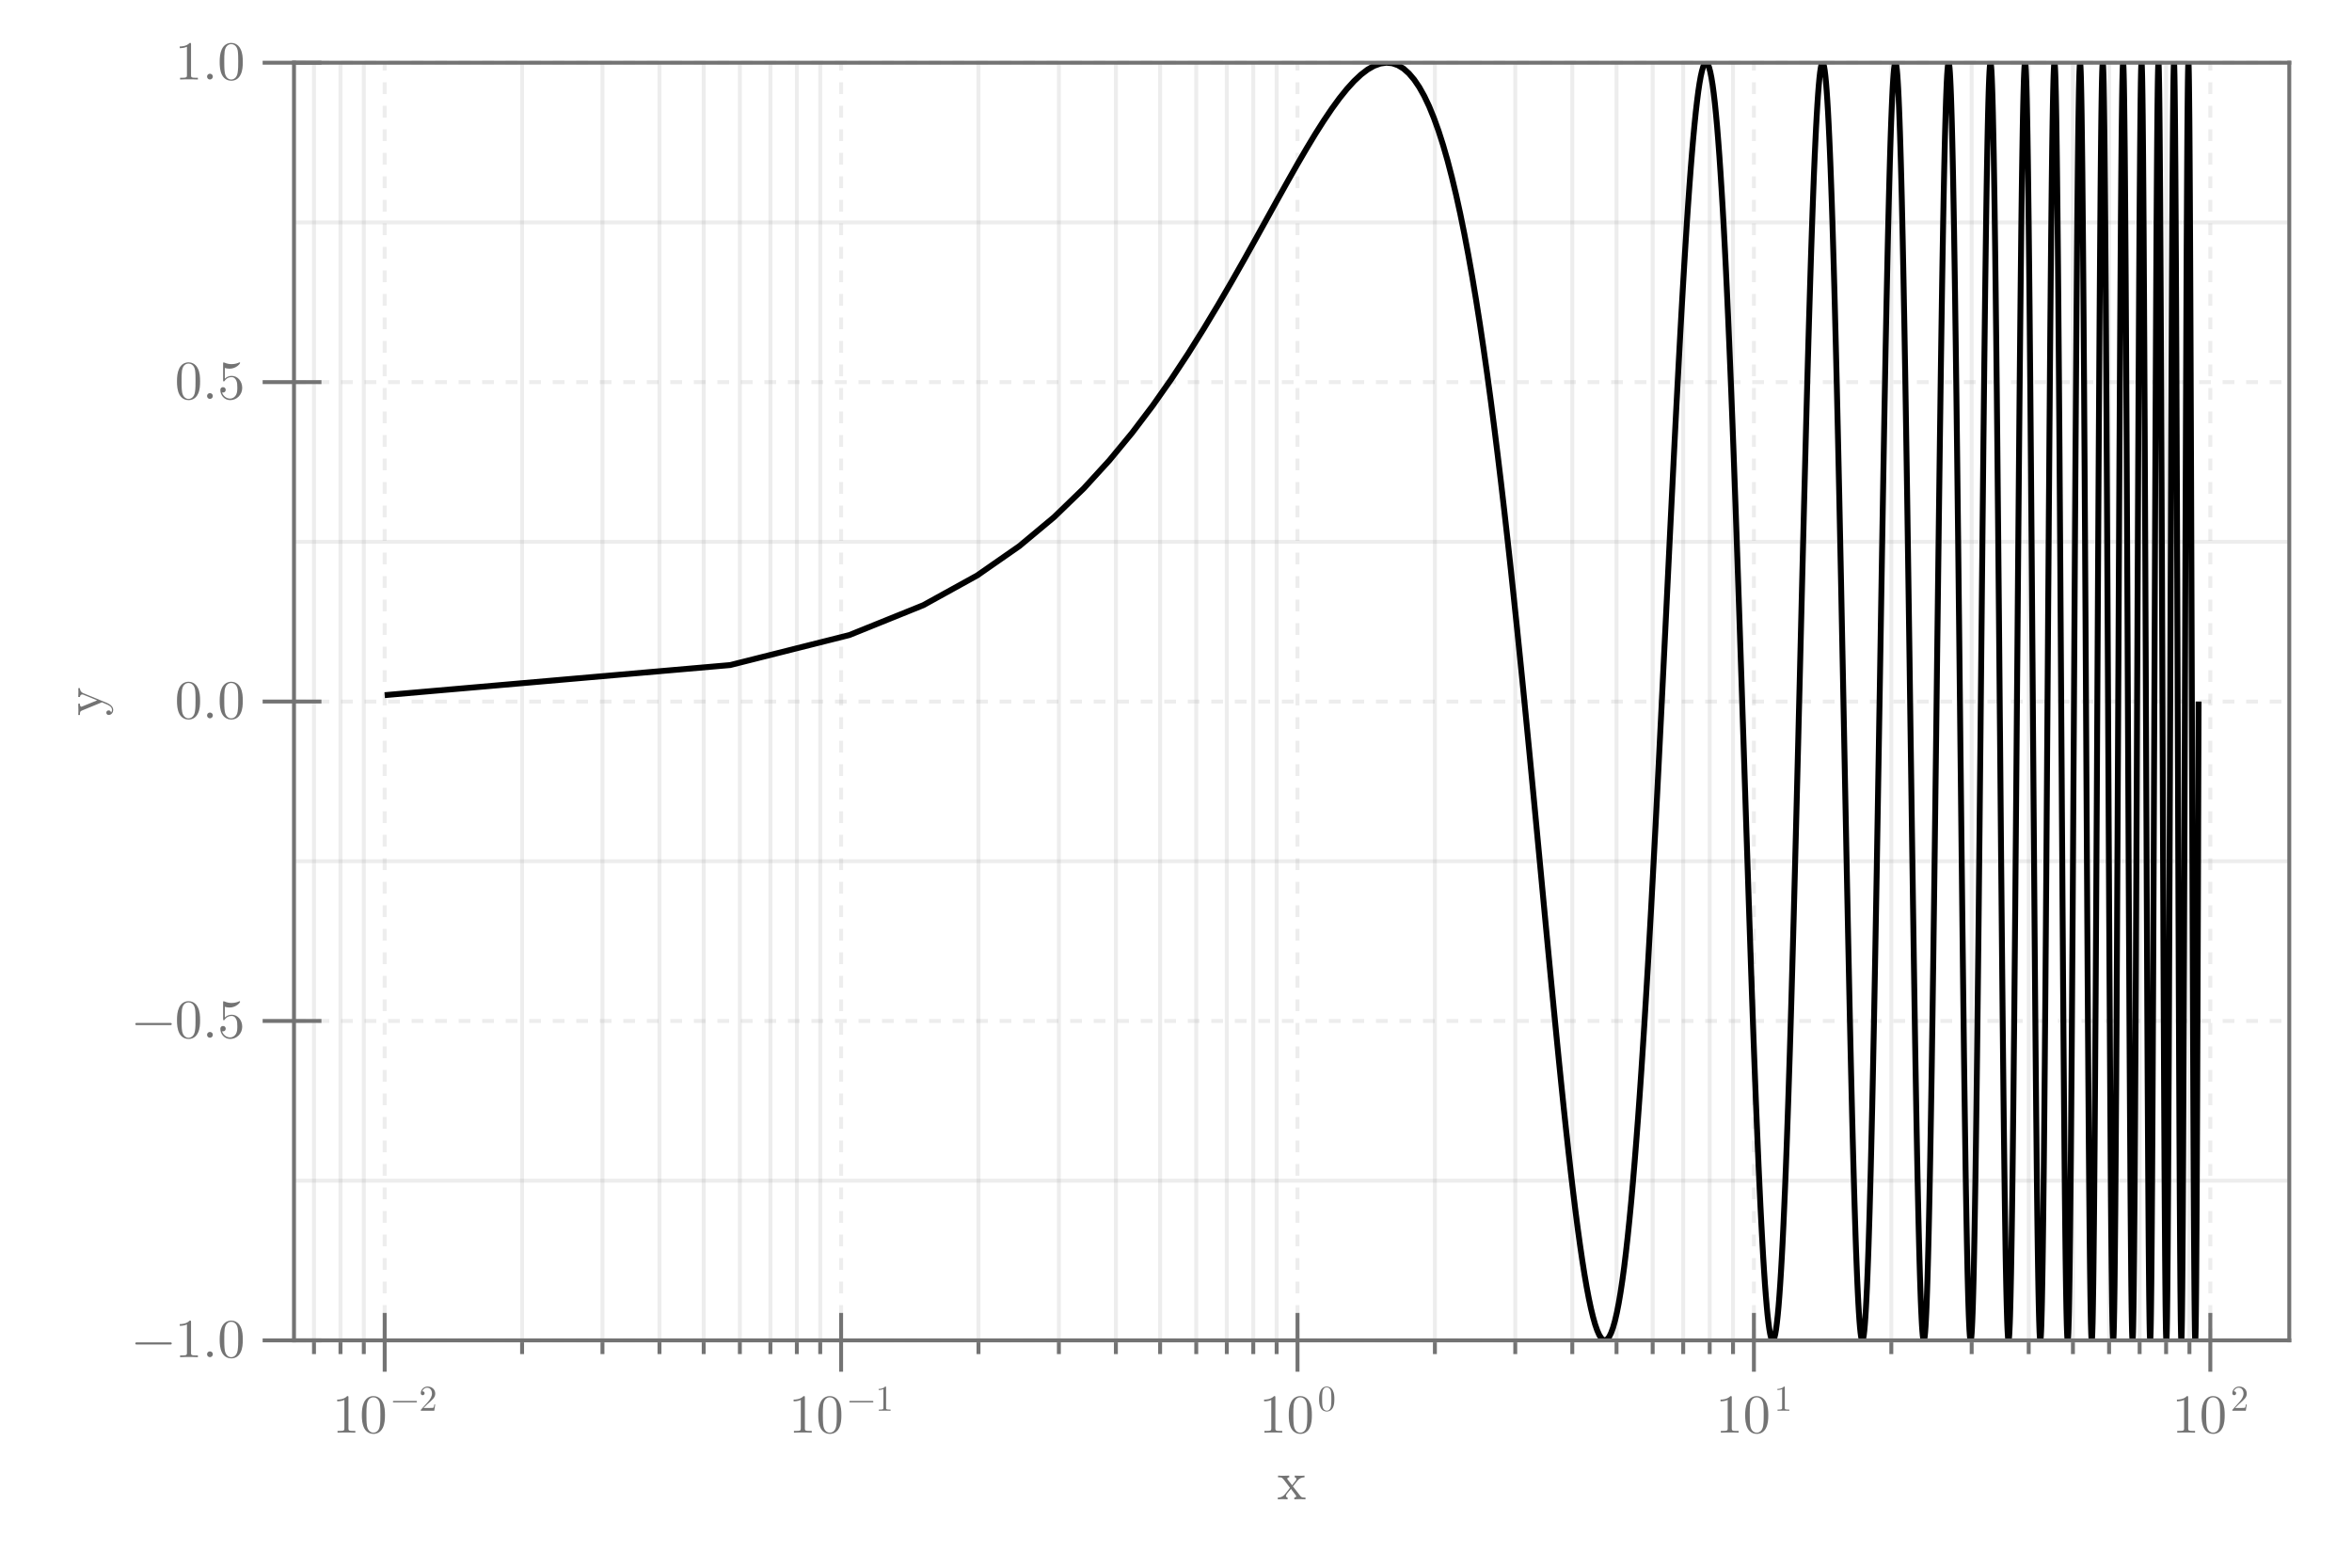 <?xml version="1.0" encoding="UTF-8"?>
<svg xmlns="http://www.w3.org/2000/svg" xmlns:xlink="http://www.w3.org/1999/xlink" width="450pt" height="300pt" viewBox="0 0 450 300" version="1.1">
<defs>
<g>
<symbol overflow="visible" id="glyph0-0-c4a37906">
<path style="stroke:none;" d=""/>
</symbol>
<symbol overflow="visible" id="glyph0-1-c4a37906">
<path style="stroke:none;" d="M 5.422 0 L 5.422 -0.328 C 4.844 -0.328 4.656 -0.344 4.422 -0.656 L 3.016 -2.469 C 3.328 -2.859 3.734 -3.375 3.984 -3.656 C 4.312 -4.031 4.734 -4.188 5.234 -4.203 L 5.234 -4.531 C 4.953 -4.5 4.641 -4.5 4.375 -4.5 C 4.047 -4.5 3.5 -4.516 3.359 -4.531 L 3.359 -4.203 C 3.578 -4.172 3.672 -4.047 3.672 -3.875 C 3.672 -3.703 3.562 -3.562 3.5 -3.5 L 2.859 -2.688 L 2.031 -3.75 C 1.938 -3.859 1.938 -3.875 1.938 -3.938 C 1.938 -4.094 2.094 -4.188 2.312 -4.203 L 2.312 -4.531 L 1.172 -4.5 C 0.953 -4.5 0.469 -4.5 0.172 -4.531 L 0.172 -4.203 C 0.906 -4.203 0.922 -4.188 1.422 -3.562 L 2.453 -2.203 C 1.969 -1.578 1.969 -1.547 1.469 -0.953 C 0.969 -0.344 0.344 -0.328 0.125 -0.328 L 0.125 0 C 0.406 -0.016 0.719 -0.031 1 -0.031 L 2 0 L 2 -0.328 C 1.766 -0.359 1.688 -0.5 1.688 -0.656 C 1.688 -0.875 2 -1.234 2.641 -1.984 L 3.438 -0.938 C 3.516 -0.812 3.656 -0.656 3.656 -0.594 C 3.656 -0.5 3.562 -0.344 3.281 -0.328 L 3.281 0 L 4.406 -0.031 C 4.688 -0.031 5.109 -0.016 5.422 0 Z M 5.422 0 "/>
</symbol>
<symbol overflow="visible" id="glyph0-2-c4a37906">
<path style="stroke:none;" d="M 4.406 0 L 4.406 -0.328 L 4.062 -0.328 C 3.125 -0.328 3.094 -0.438 3.094 -0.828 L 3.094 -6.719 C 3.094 -6.969 3.094 -7 2.844 -7 C 2.188 -6.328 1.266 -6.328 0.938 -6.328 L 0.938 -6 C 1.141 -6 1.766 -6 2.312 -6.266 L 2.312 -0.828 C 2.312 -0.453 2.281 -0.328 1.328 -0.328 L 1 -0.328 L 1 0 C 1.359 -0.031 2.281 -0.031 2.703 -0.031 C 3.125 -0.031 4.031 -0.031 4.406 0 Z M 4.406 0 "/>
</symbol>
<symbol overflow="visible" id="glyph0-3-c4a37906">
<path style="stroke:none;" d="M 4.828 -3.359 C 4.828 -4.203 4.781 -5.047 4.406 -5.812 C 3.922 -6.828 3.062 -7 2.625 -7 C 2 -7 1.234 -6.719 0.797 -5.75 C 0.469 -5.016 0.406 -4.203 0.406 -3.359 C 0.406 -2.578 0.453 -1.625 0.875 -0.828 C 1.328 0.016 2.094 0.234 2.609 0.234 C 3.188 0.234 3.984 0.016 4.438 -0.984 C 4.781 -1.719 4.828 -2.531 4.828 -3.359 Z M 3.953 -3.484 C 3.953 -2.703 3.953 -1.984 3.844 -1.312 C 3.688 -0.312 3.094 0 2.609 0 C 2.203 0 1.578 -0.266 1.391 -1.266 C 1.281 -1.906 1.281 -2.859 1.281 -3.484 C 1.281 -4.156 1.281 -4.844 1.359 -5.422 C 1.562 -6.672 2.359 -6.766 2.609 -6.766 C 2.969 -6.766 3.656 -6.578 3.859 -5.531 C 3.953 -4.953 3.953 -4.141 3.953 -3.484 Z M 3.953 -3.484 "/>
</symbol>
<symbol overflow="visible" id="glyph1-0-c4a37906">
<path style="stroke:none;" d=""/>
</symbol>
<symbol overflow="visible" id="glyph1-1-c4a37906">
<path style="stroke:none;" d="M 4.406 0 L 4.406 -0.328 L 4.062 -0.328 C 3.125 -0.328 3.094 -0.438 3.094 -0.828 L 3.094 -6.719 C 3.094 -6.969 3.094 -7 2.844 -7 C 2.188 -6.328 1.266 -6.328 0.938 -6.328 L 0.938 -6 C 1.141 -6 1.766 -6 2.312 -6.266 L 2.312 -0.828 C 2.312 -0.453 2.281 -0.328 1.328 -0.328 L 1 -0.328 L 1 0 C 1.359 -0.031 2.281 -0.031 2.703 -0.031 C 3.125 -0.031 4.031 -0.031 4.406 0 Z M 4.406 0 "/>
</symbol>
<symbol overflow="visible" id="glyph2-0-c4a37906">
<path style="stroke:none;" d=""/>
</symbol>
<symbol overflow="visible" id="glyph2-1-c4a37906">
<path style="stroke:none;" d="M 4.828 -3.359 C 4.828 -4.203 4.781 -5.047 4.406 -5.812 C 3.922 -6.828 3.062 -7 2.625 -7 C 2 -7 1.234 -6.719 0.797 -5.75 C 0.469 -5.016 0.406 -4.203 0.406 -3.359 C 0.406 -2.578 0.453 -1.625 0.875 -0.828 C 1.328 0.016 2.094 0.234 2.609 0.234 C 3.188 0.234 3.984 0.016 4.438 -0.984 C 4.781 -1.719 4.828 -2.531 4.828 -3.359 Z M 3.953 -3.484 C 3.953 -2.703 3.953 -1.984 3.844 -1.312 C 3.688 -0.312 3.094 0 2.609 0 C 2.203 0 1.578 -0.266 1.391 -1.266 C 1.281 -1.906 1.281 -2.859 1.281 -3.484 C 1.281 -4.156 1.281 -4.844 1.359 -5.422 C 1.562 -6.672 2.359 -6.766 2.609 -6.766 C 2.969 -6.766 3.656 -6.578 3.859 -5.531 C 3.953 -4.953 3.953 -4.141 3.953 -3.484 Z M 3.953 -3.484 "/>
</symbol>
<symbol overflow="visible" id="glyph2-2-c4a37906">
<path style="stroke:none;" d="M 2.016 -0.562 C 2.016 -0.859 1.766 -1.109 1.453 -1.109 C 1.156 -1.109 0.906 -0.859 0.906 -0.562 C 0.906 -0.25 1.156 0 1.453 0 C 1.766 0 2.016 -0.25 2.016 -0.562 Z M 2.016 -0.562 "/>
</symbol>
<symbol overflow="visible" id="glyph3-0-c4a37906">
<path style="stroke:none;" d=""/>
</symbol>
<symbol overflow="visible" id="glyph3-1-c4a37906">
<path style="stroke:none;" d="M 5.016 -1.734 C 5.016 -1.812 4.953 -1.875 4.875 -1.875 L 0.531 -1.875 C 0.453 -1.875 0.391 -1.812 0.391 -1.734 C 0.391 -1.656 0.453 -1.594 0.531 -1.594 L 4.875 -1.594 C 4.953 -1.594 5.016 -1.656 5.016 -1.734 Z M 5.016 -1.734 "/>
</symbol>
<symbol overflow="visible" id="glyph3-2-c4a37906">
<path style="stroke:none;" d="M 3.188 -2.219 C 3.188 -2.781 3.156 -3.328 2.906 -3.844 C 2.594 -4.516 2.031 -4.625 1.734 -4.625 C 1.312 -4.625 0.812 -4.438 0.531 -3.797 C 0.312 -3.312 0.266 -2.781 0.266 -2.219 C 0.266 -1.703 0.297 -1.078 0.578 -0.547 C 0.875 0.016 1.391 0.156 1.734 0.156 C 2.109 0.156 2.625 0 2.938 -0.656 C 3.156 -1.125 3.188 -1.672 3.188 -2.219 Z M 2.609 -2.297 C 2.609 -1.781 2.609 -1.312 2.547 -0.875 C 2.438 -0.203 2.047 0 1.734 0 C 1.453 0 1.047 -0.172 0.922 -0.844 C 0.844 -1.25 0.844 -1.891 0.844 -2.297 C 0.844 -2.75 0.844 -3.203 0.906 -3.578 C 1.031 -4.406 1.547 -4.469 1.734 -4.469 C 1.953 -4.469 2.422 -4.344 2.547 -3.656 C 2.609 -3.266 2.609 -2.734 2.609 -2.297 Z M 2.609 -2.297 "/>
</symbol>
<symbol overflow="visible" id="glyph3-3-c4a37906">
<path style="stroke:none;" d="M 2.906 0 L 2.906 -0.219 L 2.688 -0.219 C 2.062 -0.219 2.047 -0.297 2.047 -0.547 L 2.047 -4.438 C 2.047 -4.609 2.047 -4.625 1.875 -4.625 C 1.453 -4.172 0.844 -4.172 0.625 -4.172 L 0.625 -3.969 C 0.75 -3.969 1.172 -3.969 1.531 -4.141 L 1.531 -0.547 C 1.531 -0.297 1.5 -0.219 0.875 -0.219 L 0.656 -0.219 L 0.656 0 C 0.906 -0.016 1.5 -0.016 1.781 -0.016 C 2.062 -0.016 2.656 -0.016 2.906 0 Z M 2.906 0 "/>
</symbol>
<symbol overflow="visible" id="glyph3-4-c4a37906">
<path style="stroke:none;" d="M 3.109 -1.203 L 2.938 -1.203 C 2.906 -1 2.859 -0.688 2.781 -0.594 C 2.734 -0.531 2.281 -0.531 2.125 -0.531 L 0.875 -0.531 L 1.609 -1.25 C 2.703 -2.203 3.109 -2.578 3.109 -3.281 C 3.109 -4.062 2.484 -4.625 1.641 -4.625 C 0.859 -4.625 0.344 -3.984 0.344 -3.359 C 0.344 -2.969 0.688 -2.969 0.719 -2.969 C 0.828 -2.969 1.078 -3.062 1.078 -3.344 C 1.078 -3.531 0.953 -3.703 0.703 -3.703 C 0.656 -3.703 0.641 -3.703 0.625 -3.703 C 0.781 -4.156 1.156 -4.406 1.547 -4.406 C 2.188 -4.406 2.484 -3.844 2.484 -3.281 C 2.484 -2.719 2.141 -2.172 1.75 -1.734 L 0.422 -0.25 C 0.344 -0.188 0.344 -0.172 0.344 0 L 2.922 0 Z M 3.109 -1.203 "/>
</symbol>
<symbol overflow="visible" id="glyph4-0-c4a37906">
<path style="stroke:none;" d=""/>
</symbol>
<symbol overflow="visible" id="glyph4-1-c4a37906">
<path style="stroke:none;" d="M 3.109 -1.203 L 2.938 -1.203 C 2.906 -1 2.859 -0.688 2.781 -0.594 C 2.734 -0.531 2.281 -0.531 2.125 -0.531 L 0.875 -0.531 L 1.609 -1.25 C 2.703 -2.203 3.109 -2.578 3.109 -3.281 C 3.109 -4.062 2.484 -4.625 1.641 -4.625 C 0.859 -4.625 0.344 -3.984 0.344 -3.359 C 0.344 -2.969 0.688 -2.969 0.719 -2.969 C 0.828 -2.969 1.078 -3.062 1.078 -3.344 C 1.078 -3.531 0.953 -3.703 0.703 -3.703 C 0.656 -3.703 0.641 -3.703 0.625 -3.703 C 0.781 -4.156 1.156 -4.406 1.547 -4.406 C 2.188 -4.406 2.484 -3.844 2.484 -3.281 C 2.484 -2.719 2.141 -2.172 1.75 -1.734 L 0.422 -0.25 C 0.344 -0.188 0.344 -0.172 0.344 0 L 2.922 0 Z M 3.109 -1.203 "/>
</symbol>
<symbol overflow="visible" id="glyph5-0-c4a37906">
<path style="stroke:none;" d=""/>
</symbol>
<symbol overflow="visible" id="glyph5-1-c4a37906">
<path style="stroke:none;" d="M 5.016 -1.734 C 5.016 -1.812 4.953 -1.875 4.875 -1.875 L 0.531 -1.875 C 0.453 -1.875 0.391 -1.812 0.391 -1.734 C 0.391 -1.656 0.453 -1.594 0.531 -1.594 L 4.875 -1.594 C 4.953 -1.594 5.016 -1.656 5.016 -1.734 Z M 5.016 -1.734 "/>
</symbol>
<symbol overflow="visible" id="glyph6-0-c4a37906">
<path style="stroke:none;" d=""/>
</symbol>
<symbol overflow="visible" id="glyph6-1-c4a37906">
<path style="stroke:none;" d="M 2.906 0 L 2.906 -0.219 L 2.688 -0.219 C 2.062 -0.219 2.047 -0.297 2.047 -0.547 L 2.047 -4.438 C 2.047 -4.609 2.047 -4.625 1.875 -4.625 C 1.453 -4.172 0.844 -4.172 0.625 -4.172 L 0.625 -3.969 C 0.75 -3.969 1.172 -3.969 1.531 -4.141 L 1.531 -0.547 C 1.531 -0.297 1.5 -0.219 0.875 -0.219 L 0.656 -0.219 L 0.656 0 C 0.906 -0.016 1.5 -0.016 1.781 -0.016 C 2.062 -0.016 2.656 -0.016 2.906 0 Z M 2.906 0 "/>
</symbol>
<symbol overflow="visible" id="glyph7-0-c4a37906">
<path style="stroke:none;" d=""/>
</symbol>
<symbol overflow="visible" id="glyph7-1-c4a37906">
<path style="stroke:none;" d="M 4.828 -3.359 C 4.828 -4.203 4.781 -5.047 4.406 -5.812 C 3.922 -6.828 3.062 -7 2.625 -7 C 2 -7 1.234 -6.719 0.797 -5.75 C 0.469 -5.016 0.406 -4.203 0.406 -3.359 C 0.406 -2.578 0.453 -1.625 0.875 -0.828 C 1.328 0.016 2.094 0.234 2.609 0.234 C 3.188 0.234 3.984 0.016 4.438 -0.984 C 4.781 -1.719 4.828 -2.531 4.828 -3.359 Z M 3.953 -3.484 C 3.953 -2.703 3.953 -1.984 3.844 -1.312 C 3.688 -0.312 3.094 0 2.609 0 C 2.203 0 1.578 -0.266 1.391 -1.266 C 1.281 -1.906 1.281 -2.859 1.281 -3.484 C 1.281 -4.156 1.281 -4.844 1.359 -5.422 C 1.562 -6.672 2.359 -6.766 2.609 -6.766 C 2.969 -6.766 3.656 -6.578 3.859 -5.531 C 3.953 -4.953 3.953 -4.141 3.953 -3.484 Z M 3.953 -3.484 "/>
</symbol>
<symbol overflow="visible" id="glyph7-2-c4a37906">
<path style="stroke:none;" d="M 4.406 0 L 4.406 -0.328 L 4.062 -0.328 C 3.125 -0.328 3.094 -0.438 3.094 -0.828 L 3.094 -6.719 C 3.094 -6.969 3.094 -7 2.844 -7 C 2.188 -6.328 1.266 -6.328 0.938 -6.328 L 0.938 -6 C 1.141 -6 1.766 -6 2.312 -6.266 L 2.312 -0.828 C 2.312 -0.453 2.281 -0.328 1.328 -0.328 L 1 -0.328 L 1 0 C 1.359 -0.031 2.281 -0.031 2.703 -0.031 C 3.125 -0.031 4.031 -0.031 4.406 0 Z M 4.406 0 "/>
</symbol>
<symbol overflow="visible" id="glyph8-0-c4a37906">
<path style="stroke:none;" d=""/>
</symbol>
<symbol overflow="visible" id="glyph8-1-c4a37906">
<path style="stroke:none;" d="M -4.203 -5.328 L -4.531 -5.328 C -4.5 -5.094 -4.5 -4.781 -4.5 -4.547 L -4.531 -3.641 L -4.203 -3.641 C -4.188 -3.953 -4.016 -4.125 -3.75 -4.125 C -3.641 -4.125 -3.625 -4.109 -3.5 -4.062 L -0.906 -3 L -3.734 -1.844 C -3.844 -1.797 -3.891 -1.781 -3.922 -1.781 C -4.203 -1.781 -4.203 -2.156 -4.203 -2.359 L -4.531 -2.359 L -4.5 -1.219 C -4.5 -0.938 -4.5 -0.516 -4.531 -0.203 L -4.203 -0.203 C -4.203 -0.703 -4.203 -0.906 -3.828 -1.047 L 0 -2.625 L 0.625 -2.359 C 1.203 -2.125 1.922 -1.844 1.922 -1.172 C 1.922 -1.109 1.922 -0.875 1.734 -0.672 C 1.688 -1 1.453 -1.078 1.297 -1.078 C 1.016 -1.078 0.844 -0.875 0.844 -0.641 C 0.844 -0.438 0.984 -0.203 1.297 -0.203 C 1.781 -0.203 2.156 -0.641 2.156 -1.172 C 2.156 -1.828 1.547 -2.25 0.953 -2.516 L -3.531 -4.359 C -4.188 -4.625 -4.203 -5.172 -4.203 -5.328 Z M -4.203 -5.328 "/>
</symbol>
<symbol overflow="visible" id="glyph9-0-c4a37906">
<path style="stroke:none;" d=""/>
</symbol>
<symbol overflow="visible" id="glyph9-1-c4a37906">
<path style="stroke:none;" d="M 7.578 -2.625 C 7.578 -2.734 7.484 -2.828 7.375 -2.828 L 0.797 -2.828 C 0.688 -2.828 0.594 -2.734 0.594 -2.625 C 0.594 -2.516 0.688 -2.422 0.797 -2.422 L 7.375 -2.422 C 7.484 -2.422 7.578 -2.516 7.578 -2.625 Z M 7.578 -2.625 "/>
</symbol>
<symbol overflow="visible" id="glyph9-2-c4a37906">
<path style="stroke:none;" d="M 4.828 -3.359 C 4.828 -4.203 4.781 -5.047 4.406 -5.812 C 3.922 -6.828 3.062 -7 2.625 -7 C 2 -7 1.234 -6.719 0.797 -5.75 C 0.469 -5.016 0.406 -4.203 0.406 -3.359 C 0.406 -2.578 0.453 -1.625 0.875 -0.828 C 1.328 0.016 2.094 0.234 2.609 0.234 C 3.188 0.234 3.984 0.016 4.438 -0.984 C 4.781 -1.719 4.828 -2.531 4.828 -3.359 Z M 3.953 -3.484 C 3.953 -2.703 3.953 -1.984 3.844 -1.312 C 3.688 -0.312 3.094 0 2.609 0 C 2.203 0 1.578 -0.266 1.391 -1.266 C 1.281 -1.906 1.281 -2.859 1.281 -3.484 C 1.281 -4.156 1.281 -4.844 1.359 -5.422 C 1.562 -6.672 2.359 -6.766 2.609 -6.766 C 2.969 -6.766 3.656 -6.578 3.859 -5.531 C 3.953 -4.953 3.953 -4.141 3.953 -3.484 Z M 3.953 -3.484 "/>
</symbol>
<symbol overflow="visible" id="glyph9-3-c4a37906">
<path style="stroke:none;" d="M 4.719 -2.109 C 4.719 -3.359 3.859 -4.406 2.719 -4.406 C 2.219 -4.406 1.766 -4.234 1.391 -3.875 L 1.391 -5.922 C 1.594 -5.859 1.938 -5.781 2.281 -5.781 C 3.562 -5.781 4.312 -6.734 4.312 -6.875 C 4.312 -6.938 4.281 -7 4.203 -7 C 4.203 -7 4.172 -7 4.109 -6.969 C 3.906 -6.859 3.391 -6.656 2.688 -6.656 C 2.266 -6.656 1.781 -6.734 1.297 -6.953 C 1.203 -6.984 1.172 -6.984 1.172 -6.984 C 1.062 -6.984 1.062 -6.906 1.062 -6.734 L 1.062 -3.625 C 1.062 -3.438 1.062 -3.344 1.203 -3.344 C 1.281 -3.344 1.297 -3.375 1.344 -3.438 C 1.453 -3.609 1.844 -4.172 2.703 -4.172 C 3.25 -4.172 3.5 -3.703 3.594 -3.5 C 3.766 -3.125 3.781 -2.703 3.781 -2.188 C 3.781 -1.812 3.781 -1.188 3.531 -0.75 C 3.281 -0.344 2.891 -0.062 2.406 -0.062 C 1.641 -0.062 1.047 -0.625 0.859 -1.234 C 0.891 -1.234 0.922 -1.219 1.047 -1.219 C 1.391 -1.219 1.562 -1.484 1.562 -1.734 C 1.562 -1.984 1.391 -2.25 1.047 -2.25 C 0.891 -2.25 0.531 -2.172 0.531 -1.688 C 0.531 -0.781 1.25 0.234 2.422 0.234 C 3.641 0.234 4.719 -0.781 4.719 -2.109 Z M 4.719 -2.109 "/>
</symbol>
<symbol overflow="visible" id="glyph10-0-c4a37906">
<path style="stroke:none;" d=""/>
</symbol>
<symbol overflow="visible" id="glyph10-1-c4a37906">
<path style="stroke:none;" d="M 4.406 0 L 4.406 -0.328 L 4.062 -0.328 C 3.125 -0.328 3.094 -0.438 3.094 -0.828 L 3.094 -6.719 C 3.094 -6.969 3.094 -7 2.844 -7 C 2.188 -6.328 1.266 -6.328 0.938 -6.328 L 0.938 -6 C 1.141 -6 1.766 -6 2.312 -6.266 L 2.312 -0.828 C 2.312 -0.453 2.281 -0.328 1.328 -0.328 L 1 -0.328 L 1 0 C 1.359 -0.031 2.281 -0.031 2.703 -0.031 C 3.125 -0.031 4.031 -0.031 4.406 0 Z M 4.406 0 "/>
</symbol>
<symbol overflow="visible" id="glyph10-2-c4a37906">
<path style="stroke:none;" d="M 4.828 -3.359 C 4.828 -4.203 4.781 -5.047 4.406 -5.812 C 3.922 -6.828 3.062 -7 2.625 -7 C 2 -7 1.234 -6.719 0.797 -5.75 C 0.469 -5.016 0.406 -4.203 0.406 -3.359 C 0.406 -2.578 0.453 -1.625 0.875 -0.828 C 1.328 0.016 2.094 0.234 2.609 0.234 C 3.188 0.234 3.984 0.016 4.438 -0.984 C 4.781 -1.719 4.828 -2.531 4.828 -3.359 Z M 3.953 -3.484 C 3.953 -2.703 3.953 -1.984 3.844 -1.312 C 3.688 -0.312 3.094 0 2.609 0 C 2.203 0 1.578 -0.266 1.391 -1.266 C 1.281 -1.906 1.281 -2.859 1.281 -3.484 C 1.281 -4.156 1.281 -4.844 1.359 -5.422 C 1.562 -6.672 2.359 -6.766 2.609 -6.766 C 2.969 -6.766 3.656 -6.578 3.859 -5.531 C 3.953 -4.953 3.953 -4.141 3.953 -3.484 Z M 3.953 -3.484 "/>
</symbol>
<symbol overflow="visible" id="glyph11-0-c4a37906">
<path style="stroke:none;" d=""/>
</symbol>
<symbol overflow="visible" id="glyph11-1-c4a37906">
<path style="stroke:none;" d="M 4.828 -3.359 C 4.828 -4.203 4.781 -5.047 4.406 -5.812 C 3.922 -6.828 3.062 -7 2.625 -7 C 2 -7 1.234 -6.719 0.797 -5.75 C 0.469 -5.016 0.406 -4.203 0.406 -3.359 C 0.406 -2.578 0.453 -1.625 0.875 -0.828 C 1.328 0.016 2.094 0.234 2.609 0.234 C 3.188 0.234 3.984 0.016 4.438 -0.984 C 4.781 -1.719 4.828 -2.531 4.828 -3.359 Z M 3.953 -3.484 C 3.953 -2.703 3.953 -1.984 3.844 -1.312 C 3.688 -0.312 3.094 0 2.609 0 C 2.203 0 1.578 -0.266 1.391 -1.266 C 1.281 -1.906 1.281 -2.859 1.281 -3.484 C 1.281 -4.156 1.281 -4.844 1.359 -5.422 C 1.562 -6.672 2.359 -6.766 2.609 -6.766 C 2.969 -6.766 3.656 -6.578 3.859 -5.531 C 3.953 -4.953 3.953 -4.141 3.953 -3.484 Z M 3.953 -3.484 "/>
</symbol>
<symbol overflow="visible" id="glyph12-0-c4a37906">
<path style="stroke:none;" d=""/>
</symbol>
<symbol overflow="visible" id="glyph12-1-c4a37906">
<path style="stroke:none;" d="M 2.016 -0.562 C 2.016 -0.859 1.766 -1.109 1.453 -1.109 C 1.156 -1.109 0.906 -0.859 0.906 -0.562 C 0.906 -0.25 1.156 0 1.453 0 C 1.766 0 2.016 -0.25 2.016 -0.562 Z M 2.016 -0.562 "/>
</symbol>
<symbol overflow="visible" id="glyph13-0-c4a37906">
<path style="stroke:none;" d=""/>
</symbol>
<symbol overflow="visible" id="glyph13-1-c4a37906">
<path style="stroke:none;" d="M 4.828 -3.359 C 4.828 -4.203 4.781 -5.047 4.406 -5.812 C 3.922 -6.828 3.062 -7 2.625 -7 C 2 -7 1.234 -6.719 0.797 -5.75 C 0.469 -5.016 0.406 -4.203 0.406 -3.359 C 0.406 -2.578 0.453 -1.625 0.875 -0.828 C 1.328 0.016 2.094 0.234 2.609 0.234 C 3.188 0.234 3.984 0.016 4.438 -0.984 C 4.781 -1.719 4.828 -2.531 4.828 -3.359 Z M 3.953 -3.484 C 3.953 -2.703 3.953 -1.984 3.844 -1.312 C 3.688 -0.312 3.094 0 2.609 0 C 2.203 0 1.578 -0.266 1.391 -1.266 C 1.281 -1.906 1.281 -2.859 1.281 -3.484 C 1.281 -4.156 1.281 -4.844 1.359 -5.422 C 1.562 -6.672 2.359 -6.766 2.609 -6.766 C 2.969 -6.766 3.656 -6.578 3.859 -5.531 C 3.953 -4.953 3.953 -4.141 3.953 -3.484 Z M 3.953 -3.484 "/>
</symbol>
<symbol overflow="visible" id="glyph14-0-c4a37906">
<path style="stroke:none;" d=""/>
</symbol>
<symbol overflow="visible" id="glyph14-1-c4a37906">
<path style="stroke:none;" d="M 4.828 -3.359 C 4.828 -4.203 4.781 -5.047 4.406 -5.812 C 3.922 -6.828 3.062 -7 2.625 -7 C 2 -7 1.234 -6.719 0.797 -5.75 C 0.469 -5.016 0.406 -4.203 0.406 -3.359 C 0.406 -2.578 0.453 -1.625 0.875 -0.828 C 1.328 0.016 2.094 0.234 2.609 0.234 C 3.188 0.234 3.984 0.016 4.438 -0.984 C 4.781 -1.719 4.828 -2.531 4.828 -3.359 Z M 3.953 -3.484 C 3.953 -2.703 3.953 -1.984 3.844 -1.312 C 3.688 -0.312 3.094 0 2.609 0 C 2.203 0 1.578 -0.266 1.391 -1.266 C 1.281 -1.906 1.281 -2.859 1.281 -3.484 C 1.281 -4.156 1.281 -4.844 1.359 -5.422 C 1.562 -6.672 2.359 -6.766 2.609 -6.766 C 2.969 -6.766 3.656 -6.578 3.859 -5.531 C 3.953 -4.953 3.953 -4.141 3.953 -3.484 Z M 3.953 -3.484 "/>
</symbol>
<symbol overflow="visible" id="glyph15-0-c4a37906">
<path style="stroke:none;" d=""/>
</symbol>
<symbol overflow="visible" id="glyph15-1-c4a37906">
<path style="stroke:none;" d="M 2.016 -0.562 C 2.016 -0.859 1.766 -1.109 1.453 -1.109 C 1.156 -1.109 0.906 -0.859 0.906 -0.562 C 0.906 -0.25 1.156 0 1.453 0 C 1.766 0 2.016 -0.25 2.016 -0.562 Z M 2.016 -0.562 "/>
</symbol>
<symbol overflow="visible" id="glyph16-0-c4a37906">
<path style="stroke:none;" d=""/>
</symbol>
<symbol overflow="visible" id="glyph16-1-c4a37906">
<path style="stroke:none;" d="M 4.719 -2.109 C 4.719 -3.359 3.859 -4.406 2.719 -4.406 C 2.219 -4.406 1.766 -4.234 1.391 -3.875 L 1.391 -5.922 C 1.594 -5.859 1.938 -5.781 2.281 -5.781 C 3.562 -5.781 4.312 -6.734 4.312 -6.875 C 4.312 -6.938 4.281 -7 4.203 -7 C 4.203 -7 4.172 -7 4.109 -6.969 C 3.906 -6.859 3.391 -6.656 2.688 -6.656 C 2.266 -6.656 1.781 -6.734 1.297 -6.953 C 1.203 -6.984 1.172 -6.984 1.172 -6.984 C 1.062 -6.984 1.062 -6.906 1.062 -6.734 L 1.062 -3.625 C 1.062 -3.438 1.062 -3.344 1.203 -3.344 C 1.281 -3.344 1.297 -3.375 1.344 -3.438 C 1.453 -3.609 1.844 -4.172 2.703 -4.172 C 3.25 -4.172 3.5 -3.703 3.594 -3.5 C 3.766 -3.125 3.781 -2.703 3.781 -2.188 C 3.781 -1.812 3.781 -1.188 3.531 -0.75 C 3.281 -0.344 2.891 -0.062 2.406 -0.062 C 1.641 -0.062 1.047 -0.625 0.859 -1.234 C 0.891 -1.234 0.922 -1.219 1.047 -1.219 C 1.391 -1.219 1.562 -1.484 1.562 -1.734 C 1.562 -1.984 1.391 -2.25 1.047 -2.25 C 0.891 -2.25 0.531 -2.172 0.531 -1.688 C 0.531 -0.781 1.25 0.234 2.422 0.234 C 3.641 0.234 4.719 -0.781 4.719 -2.109 Z M 4.719 -2.109 "/>
</symbol>
<symbol overflow="visible" id="glyph17-0-c4a37906">
<path style="stroke:none;" d=""/>
</symbol>
<symbol overflow="visible" id="glyph17-1-c4a37906">
<path style="stroke:none;" d="M 4.406 0 L 4.406 -0.328 L 4.062 -0.328 C 3.125 -0.328 3.094 -0.438 3.094 -0.828 L 3.094 -6.719 C 3.094 -6.969 3.094 -7 2.844 -7 C 2.188 -6.328 1.266 -6.328 0.938 -6.328 L 0.938 -6 C 1.141 -6 1.766 -6 2.312 -6.266 L 2.312 -0.828 C 2.312 -0.453 2.281 -0.328 1.328 -0.328 L 1 -0.328 L 1 0 C 1.359 -0.031 2.281 -0.031 2.703 -0.031 C 3.125 -0.031 4.031 -0.031 4.406 0 Z M 4.406 0 "/>
</symbol>
<symbol overflow="visible" id="glyph18-0-c4a37906">
<path style="stroke:none;" d=""/>
</symbol>
<symbol overflow="visible" id="glyph18-1-c4a37906">
<path style="stroke:none;" d="M 2.016 -0.562 C 2.016 -0.859 1.766 -1.109 1.453 -1.109 C 1.156 -1.109 0.906 -0.859 0.906 -0.562 C 0.906 -0.25 1.156 0 1.453 0 C 1.766 0 2.016 -0.25 2.016 -0.562 Z M 2.016 -0.562 "/>
</symbol>
<symbol overflow="visible" id="glyph19-0-c4a37906">
<path style="stroke:none;" d=""/>
</symbol>
<symbol overflow="visible" id="glyph19-1-c4a37906">
<path style="stroke:none;" d="M 4.828 -3.359 C 4.828 -4.203 4.781 -5.047 4.406 -5.812 C 3.922 -6.828 3.062 -7 2.625 -7 C 2 -7 1.234 -6.719 0.797 -5.75 C 0.469 -5.016 0.406 -4.203 0.406 -3.359 C 0.406 -2.578 0.453 -1.625 0.875 -0.828 C 1.328 0.016 2.094 0.234 2.609 0.234 C 3.188 0.234 3.984 0.016 4.438 -0.984 C 4.781 -1.719 4.828 -2.531 4.828 -3.359 Z M 3.953 -3.484 C 3.953 -2.703 3.953 -1.984 3.844 -1.312 C 3.688 -0.312 3.094 0 2.609 0 C 2.203 0 1.578 -0.266 1.391 -1.266 C 1.281 -1.906 1.281 -2.859 1.281 -3.484 C 1.281 -4.156 1.281 -4.844 1.359 -5.422 C 1.562 -6.672 2.359 -6.766 2.609 -6.766 C 2.969 -6.766 3.656 -6.578 3.859 -5.531 C 3.953 -4.953 3.953 -4.141 3.953 -3.484 Z M 3.953 -3.484 "/>
</symbol>
</g>
<clipPath id="clip1-c4a37906">
  <path d="M 70 12 L 424 12 L 424 256.5 L 70 256.5 Z M 70 12 "/>
</clipPath>
</defs>
<g id="surface1-c4a37906">
<path style="fill:none;stroke-width:1;stroke-linecap:butt;stroke-linejoin:miter;stroke:rgb(55%,55%,55%);stroke-opacity:0.16;stroke-dasharray:3,3;stroke-miterlimit:2;" d="M 98.135 342 L 98.135 16 " transform="matrix(0.75,0,0,0.75,0,0)"/>
<path style="fill:none;stroke-width:1;stroke-linecap:butt;stroke-linejoin:miter;stroke:rgb(55%,55%,55%);stroke-opacity:0.16;stroke-dasharray:3,3;stroke-miterlimit:2;" d="M 214.568 342 L 214.568 16 " transform="matrix(0.75,0,0,0.75,0,0)"/>
<path style="fill:none;stroke-width:1;stroke-linecap:butt;stroke-linejoin:miter;stroke:rgb(55%,55%,55%);stroke-opacity:0.16;stroke-dasharray:3,3;stroke-miterlimit:2;" d="M 331 342 L 331 16 " transform="matrix(0.75,0,0,0.75,0,0)"/>
<path style="fill:none;stroke-width:1;stroke-linecap:butt;stroke-linejoin:miter;stroke:rgb(55%,55%,55%);stroke-opacity:0.16;stroke-dasharray:3,3;stroke-miterlimit:2;" d="M 447.427 342 L 447.427 16 " transform="matrix(0.75,0,0,0.75,0,0)"/>
<path style="fill:none;stroke-width:1;stroke-linecap:butt;stroke-linejoin:miter;stroke:rgb(55%,55%,55%);stroke-opacity:0.16;stroke-dasharray:3,3;stroke-miterlimit:2;" d="M 563.859 342 L 563.859 16 " transform="matrix(0.75,0,0,0.75,0,0)"/>
<path style="fill:none;stroke-width:1;stroke-linecap:butt;stroke-linejoin:miter;stroke:rgb(55%,55%,55%);stroke-opacity:0.16;stroke-miterlimit:2;" d="M 92.807 342 L 92.807 16 " transform="matrix(0.75,0,0,0.75,0,0)"/>
<path style="fill:none;stroke-width:1;stroke-linecap:butt;stroke-linejoin:miter;stroke:rgb(55%,55%,55%);stroke-opacity:0.16;stroke-miterlimit:2;" d="M 86.854 342 L 86.854 16 " transform="matrix(0.75,0,0,0.75,0,0)"/>
<path style="fill:none;stroke-width:1;stroke-linecap:butt;stroke-linejoin:miter;stroke:rgb(55%,55%,55%);stroke-opacity:0.16;stroke-miterlimit:2;" d="M 80.099 342 L 80.099 16 " transform="matrix(0.75,0,0,0.75,0,0)"/>
<path style="fill:none;stroke-width:1;stroke-linecap:butt;stroke-linejoin:miter;stroke:rgb(55%,55%,55%);stroke-opacity:0.16;stroke-miterlimit:2;" d="M 133.188 342 L 133.188 16 " transform="matrix(0.75,0,0,0.75,0,0)"/>
<path style="fill:none;stroke-width:1;stroke-linecap:butt;stroke-linejoin:miter;stroke:rgb(55%,55%,55%);stroke-opacity:0.16;stroke-miterlimit:2;" d="M 153.688 342 L 153.688 16 " transform="matrix(0.75,0,0,0.75,0,0)"/>
<path style="fill:none;stroke-width:1;stroke-linecap:butt;stroke-linejoin:miter;stroke:rgb(55%,55%,55%);stroke-opacity:0.16;stroke-miterlimit:2;" d="M 168.234 342 L 168.234 16 " transform="matrix(0.75,0,0,0.75,0,0)"/>
<path style="fill:none;stroke-width:1;stroke-linecap:butt;stroke-linejoin:miter;stroke:rgb(55%,55%,55%);stroke-opacity:0.16;stroke-miterlimit:2;" d="M 179.516 342 L 179.516 16 " transform="matrix(0.75,0,0,0.75,0,0)"/>
<path style="fill:none;stroke-width:1;stroke-linecap:butt;stroke-linejoin:miter;stroke:rgb(55%,55%,55%);stroke-opacity:0.16;stroke-miterlimit:2;" d="M 188.74 342 L 188.74 16 " transform="matrix(0.75,0,0,0.75,0,0)"/>
<path style="fill:none;stroke-width:1;stroke-linecap:butt;stroke-linejoin:miter;stroke:rgb(55%,55%,55%);stroke-opacity:0.16;stroke-miterlimit:2;" d="M 196.531 342 L 196.531 16 " transform="matrix(0.75,0,0,0.75,0,0)"/>
<path style="fill:none;stroke-width:1;stroke-linecap:butt;stroke-linejoin:miter;stroke:rgb(55%,55%,55%);stroke-opacity:0.16;stroke-miterlimit:2;" d="M 203.281 342 L 203.281 16 " transform="matrix(0.75,0,0,0.75,0,0)"/>
<path style="fill:none;stroke-width:1;stroke-linecap:butt;stroke-linejoin:miter;stroke:rgb(55%,55%,55%);stroke-opacity:0.16;stroke-miterlimit:2;" d="M 209.24 342 L 209.24 16 " transform="matrix(0.75,0,0,0.75,0,0)"/>
<path style="fill:none;stroke-width:1;stroke-linecap:butt;stroke-linejoin:miter;stroke:rgb(55%,55%,55%);stroke-opacity:0.16;stroke-miterlimit:2;" d="M 249.615 342 L 249.615 16 " transform="matrix(0.75,0,0,0.75,0,0)"/>
<path style="fill:none;stroke-width:1;stroke-linecap:butt;stroke-linejoin:miter;stroke:rgb(55%,55%,55%);stroke-opacity:0.16;stroke-miterlimit:2;" d="M 270.12 342 L 270.12 16 " transform="matrix(0.75,0,0,0.75,0,0)"/>
<path style="fill:none;stroke-width:1;stroke-linecap:butt;stroke-linejoin:miter;stroke:rgb(55%,55%,55%);stroke-opacity:0.16;stroke-miterlimit:2;" d="M 284.667 342 L 284.667 16 " transform="matrix(0.75,0,0,0.75,0,0)"/>
<path style="fill:none;stroke-width:1;stroke-linecap:butt;stroke-linejoin:miter;stroke:rgb(55%,55%,55%);stroke-opacity:0.16;stroke-miterlimit:2;" d="M 295.948 342 L 295.948 16 " transform="matrix(0.75,0,0,0.75,0,0)"/>
<path style="fill:none;stroke-width:1;stroke-linecap:butt;stroke-linejoin:miter;stroke:rgb(55%,55%,55%);stroke-opacity:0.16;stroke-miterlimit:2;" d="M 305.167 342 L 305.167 16 " transform="matrix(0.75,0,0,0.75,0,0)"/>
<path style="fill:none;stroke-width:1;stroke-linecap:butt;stroke-linejoin:miter;stroke:rgb(55%,55%,55%);stroke-opacity:0.16;stroke-miterlimit:2;" d="M 312.964 342 L 312.964 16 " transform="matrix(0.75,0,0,0.75,0,0)"/>
<path style="fill:none;stroke-width:1;stroke-linecap:butt;stroke-linejoin:miter;stroke:rgb(55%,55%,55%);stroke-opacity:0.16;stroke-miterlimit:2;" d="M 319.714 342 L 319.714 16 " transform="matrix(0.75,0,0,0.75,0,0)"/>
<path style="fill:none;stroke-width:1;stroke-linecap:butt;stroke-linejoin:miter;stroke:rgb(55%,55%,55%);stroke-opacity:0.16;stroke-miterlimit:2;" d="M 325.672 342 L 325.672 16 " transform="matrix(0.75,0,0,0.75,0,0)"/>
<path style="fill:none;stroke-width:1;stroke-linecap:butt;stroke-linejoin:miter;stroke:rgb(55%,55%,55%);stroke-opacity:0.16;stroke-miterlimit:2;" d="M 366.047 342 L 366.047 16 " transform="matrix(0.75,0,0,0.75,0,0)"/>
<path style="fill:none;stroke-width:1;stroke-linecap:butt;stroke-linejoin:miter;stroke:rgb(55%,55%,55%);stroke-opacity:0.16;stroke-miterlimit:2;" d="M 386.547 342 L 386.547 16 " transform="matrix(0.75,0,0,0.75,0,0)"/>
<path style="fill:none;stroke-width:1;stroke-linecap:butt;stroke-linejoin:miter;stroke:rgb(55%,55%,55%);stroke-opacity:0.16;stroke-miterlimit:2;" d="M 401.094 342 L 401.094 16 " transform="matrix(0.75,0,0,0.75,0,0)"/>
<path style="fill:none;stroke-width:1;stroke-linecap:butt;stroke-linejoin:miter;stroke:rgb(55%,55%,55%);stroke-opacity:0.16;stroke-miterlimit:2;" d="M 412.38 342 L 412.38 16 " transform="matrix(0.75,0,0,0.75,0,0)"/>
<path style="fill:none;stroke-width:1;stroke-linecap:butt;stroke-linejoin:miter;stroke:rgb(55%,55%,55%);stroke-opacity:0.16;stroke-miterlimit:2;" d="M 421.599 342 L 421.599 16 " transform="matrix(0.75,0,0,0.75,0,0)"/>
<path style="fill:none;stroke-width:1;stroke-linecap:butt;stroke-linejoin:miter;stroke:rgb(55%,55%,55%);stroke-opacity:0.16;stroke-miterlimit:2;" d="M 429.391 342 L 429.391 16 " transform="matrix(0.75,0,0,0.75,0,0)"/>
<path style="fill:none;stroke-width:1;stroke-linecap:butt;stroke-linejoin:miter;stroke:rgb(55%,55%,55%);stroke-opacity:0.16;stroke-miterlimit:2;" d="M 436.146 342 L 436.146 16 " transform="matrix(0.75,0,0,0.75,0,0)"/>
<path style="fill:none;stroke-width:1;stroke-linecap:butt;stroke-linejoin:miter;stroke:rgb(55%,55%,55%);stroke-opacity:0.16;stroke-miterlimit:2;" d="M 442.099 342 L 442.099 16 " transform="matrix(0.75,0,0,0.75,0,0)"/>
<path style="fill:none;stroke-width:1;stroke-linecap:butt;stroke-linejoin:miter;stroke:rgb(55%,55%,55%);stroke-opacity:0.16;stroke-miterlimit:2;" d="M 482.479 342 L 482.479 16 " transform="matrix(0.75,0,0,0.75,0,0)"/>
<path style="fill:none;stroke-width:1;stroke-linecap:butt;stroke-linejoin:miter;stroke:rgb(55%,55%,55%);stroke-opacity:0.16;stroke-miterlimit:2;" d="M 502.979 342 L 502.979 16 " transform="matrix(0.75,0,0,0.75,0,0)"/>
<path style="fill:none;stroke-width:1;stroke-linecap:butt;stroke-linejoin:miter;stroke:rgb(55%,55%,55%);stroke-opacity:0.16;stroke-miterlimit:2;" d="M 517.526 342 L 517.526 16 " transform="matrix(0.75,0,0,0.75,0,0)"/>
<path style="fill:none;stroke-width:1;stroke-linecap:butt;stroke-linejoin:miter;stroke:rgb(55%,55%,55%);stroke-opacity:0.16;stroke-miterlimit:2;" d="M 528.812 342 L 528.812 16 " transform="matrix(0.75,0,0,0.75,0,0)"/>
<path style="fill:none;stroke-width:1;stroke-linecap:butt;stroke-linejoin:miter;stroke:rgb(55%,55%,55%);stroke-opacity:0.16;stroke-miterlimit:2;" d="M 538.031 342 L 538.031 16 " transform="matrix(0.75,0,0,0.75,0,0)"/>
<path style="fill:none;stroke-width:1;stroke-linecap:butt;stroke-linejoin:miter;stroke:rgb(55%,55%,55%);stroke-opacity:0.16;stroke-miterlimit:2;" d="M 545.823 342 L 545.823 16 " transform="matrix(0.75,0,0,0.75,0,0)"/>
<path style="fill:none;stroke-width:1;stroke-linecap:butt;stroke-linejoin:miter;stroke:rgb(55%,55%,55%);stroke-opacity:0.16;stroke-miterlimit:2;" d="M 552.578 342 L 552.578 16 " transform="matrix(0.75,0,0,0.75,0,0)"/>
<path style="fill:none;stroke-width:1;stroke-linecap:butt;stroke-linejoin:miter;stroke:rgb(55%,55%,55%);stroke-opacity:0.16;stroke-miterlimit:2;" d="M 558.531 342 L 558.531 16 " transform="matrix(0.75,0,0,0.75,0,0)"/>
<path style="fill:none;stroke-width:1;stroke-linecap:butt;stroke-linejoin:miter;stroke:rgb(55%,55%,55%);stroke-opacity:0.16;stroke-dasharray:3,3;stroke-miterlimit:2;" d="M 75 342 L 584 342 " transform="matrix(0.75,0,0,0.75,0,0)"/>
<path style="fill:none;stroke-width:1;stroke-linecap:butt;stroke-linejoin:miter;stroke:rgb(55%,55%,55%);stroke-opacity:0.16;stroke-dasharray:3,3;stroke-miterlimit:2;" d="M 75 260.5 L 584 260.5 " transform="matrix(0.75,0,0,0.75,0,0)"/>
<path style="fill:none;stroke-width:1;stroke-linecap:butt;stroke-linejoin:miter;stroke:rgb(55%,55%,55%);stroke-opacity:0.16;stroke-dasharray:3,3;stroke-miterlimit:2;" d="M 75 179 L 584 179 " transform="matrix(0.75,0,0,0.75,0,0)"/>
<path style="fill:none;stroke-width:1;stroke-linecap:butt;stroke-linejoin:miter;stroke:rgb(55%,55%,55%);stroke-opacity:0.16;stroke-dasharray:3,3;stroke-miterlimit:2;" d="M 75 97.5 L 584 97.5 " transform="matrix(0.75,0,0,0.75,0,0)"/>
<path style="fill:none;stroke-width:1;stroke-linecap:butt;stroke-linejoin:miter;stroke:rgb(55%,55%,55%);stroke-opacity:0.16;stroke-dasharray:3,3;stroke-miterlimit:2;" d="M 75 16 L 584 16 " transform="matrix(0.75,0,0,0.75,0,0)"/>
<path style="fill:none;stroke-width:1;stroke-linecap:butt;stroke-linejoin:miter;stroke:rgb(55%,55%,55%);stroke-opacity:0.16;stroke-miterlimit:2;" d="M 75 301.25 L 584 301.25 " transform="matrix(0.75,0,0,0.75,0,0)"/>
<path style="fill:none;stroke-width:1;stroke-linecap:butt;stroke-linejoin:miter;stroke:rgb(55%,55%,55%);stroke-opacity:0.16;stroke-miterlimit:2;" d="M 75 219.75 L 584 219.75 " transform="matrix(0.75,0,0,0.75,0,0)"/>
<path style="fill:none;stroke-width:1;stroke-linecap:butt;stroke-linejoin:miter;stroke:rgb(55%,55%,55%);stroke-opacity:0.16;stroke-miterlimit:2;" d="M 75 138.25 L 584 138.25 " transform="matrix(0.75,0,0,0.75,0,0)"/>
<path style="fill:none;stroke-width:1;stroke-linecap:butt;stroke-linejoin:miter;stroke:rgb(55%,55%,55%);stroke-opacity:0.16;stroke-miterlimit:2;" d="M 75 56.75 L 584 56.75 " transform="matrix(0.75,0,0,0.75,0,0)"/>
<g style="fill:rgb(45.098%,45.098%,45.098%);fill-opacity:1;">
  <use xlink:href="#glyph0-1-c4a37906" x="244.353" y="286.911"/>
</g>
<g style="fill:rgb(45.098%,45.098%,45.098%);fill-opacity:1;">
  <use xlink:href="#glyph1-1-c4a37906" x="63.577" y="274.161"/>
</g>
<g style="fill:rgb(45.098%,45.098%,45.098%);fill-opacity:1;">
  <use xlink:href="#glyph2-1-c4a37906" x="68.827" y="274.161"/>
</g>
<g style="fill:rgb(45.098%,45.098%,45.098%);fill-opacity:1;">
  <use xlink:href="#glyph3-1-c4a37906" x="74.77" y="269.961"/>
</g>
<g style="fill:rgb(45.098%,45.098%,45.098%);fill-opacity:1;">
  <use xlink:href="#glyph4-1-c4a37906" x="80.162" y="269.961"/>
</g>
<g style="fill:rgb(45.098%,45.098%,45.098%);fill-opacity:1;">
  <use xlink:href="#glyph0-2-c4a37906" x="150.901" y="274.161"/>
</g>
<g style="fill:rgb(45.098%,45.098%,45.098%);fill-opacity:1;">
  <use xlink:href="#glyph0-3-c4a37906" x="156.151" y="274.161"/>
</g>
<g style="fill:rgb(45.098%,45.098%,45.098%);fill-opacity:1;">
  <use xlink:href="#glyph5-1-c4a37906" x="162.094" y="269.961"/>
</g>
<g style="fill:rgb(45.098%,45.098%,45.098%);fill-opacity:1;">
  <use xlink:href="#glyph6-1-c4a37906" x="167.485" y="269.961"/>
</g>
<g style="fill:rgb(45.098%,45.098%,45.098%);fill-opacity:1;">
  <use xlink:href="#glyph0-2-c4a37906" x="240.919" y="274.161"/>
</g>
<g style="fill:rgb(45.098%,45.098%,45.098%);fill-opacity:1;">
  <use xlink:href="#glyph7-1-c4a37906" x="246.169" y="274.161"/>
</g>
<g style="fill:rgb(45.098%,45.098%,45.098%);fill-opacity:1;">
  <use xlink:href="#glyph3-2-c4a37906" x="252.112" y="269.961"/>
</g>
<g style="fill:rgb(45.098%,45.098%,45.098%);fill-opacity:1;">
  <use xlink:href="#glyph7-2-c4a37906" x="328.242" y="274.161"/>
</g>
<g style="fill:rgb(45.098%,45.098%,45.098%);fill-opacity:1;">
  <use xlink:href="#glyph0-3-c4a37906" x="333.492" y="274.161"/>
</g>
<g style="fill:rgb(45.098%,45.098%,45.098%);fill-opacity:1;">
  <use xlink:href="#glyph3-3-c4a37906" x="339.435" y="269.961"/>
</g>
<g style="fill:rgb(45.098%,45.098%,45.098%);fill-opacity:1;">
  <use xlink:href="#glyph0-2-c4a37906" x="415.565" y="274.161"/>
</g>
<g style="fill:rgb(45.098%,45.098%,45.098%);fill-opacity:1;">
  <use xlink:href="#glyph0-3-c4a37906" x="420.815" y="274.161"/>
</g>
<g style="fill:rgb(45.098%,45.098%,45.098%);fill-opacity:1;">
  <use xlink:href="#glyph3-4-c4a37906" x="426.758" y="269.961"/>
</g>
<g style="fill:rgb(45.098%,45.098%,45.098%);fill-opacity:1;">
  <use xlink:href="#glyph8-1-c4a37906" x="19.5" y="137.022"/>
</g>
<g style="fill:rgb(45.098%,45.098%,45.098%);fill-opacity:1;">
  <use xlink:href="#glyph9-1-c4a37906" x="25.287" y="259.713"/>
</g>
<g style="fill:rgb(45.098%,45.098%,45.098%);fill-opacity:1;">
  <use xlink:href="#glyph10-1-c4a37906" x="33.456" y="259.713"/>
</g>
<g style="fill:rgb(45.098%,45.098%,45.098%);fill-opacity:1;">
  <use xlink:href="#glyph2-2-c4a37906" x="38.706" y="259.713"/>
</g>
<g style="fill:rgb(45.098%,45.098%,45.098%);fill-opacity:1;">
  <use xlink:href="#glyph9-2-c4a37906" x="41.625" y="259.713"/>
</g>
<g style="fill:rgb(45.098%,45.098%,45.098%);fill-opacity:1;">
  <use xlink:href="#glyph9-1-c4a37906" x="25.287" y="198.588"/>
</g>
<g style="fill:rgb(45.098%,45.098%,45.098%);fill-opacity:1;">
  <use xlink:href="#glyph10-2-c4a37906" x="33.456" y="198.588"/>
</g>
<g style="fill:rgb(45.098%,45.098%,45.098%);fill-opacity:1;">
  <use xlink:href="#glyph2-2-c4a37906" x="38.706" y="198.588"/>
</g>
<g style="fill:rgb(45.098%,45.098%,45.098%);fill-opacity:1;">
  <use xlink:href="#glyph9-3-c4a37906" x="41.625" y="198.588"/>
</g>
<g style="fill:rgb(45.098%,45.098%,45.098%);fill-opacity:1;">
  <use xlink:href="#glyph11-1-c4a37906" x="33.456" y="137.463"/>
</g>
<g style="fill:rgb(45.098%,45.098%,45.098%);fill-opacity:1;">
  <use xlink:href="#glyph12-1-c4a37906" x="38.706" y="137.463"/>
</g>
<g style="fill:rgb(45.098%,45.098%,45.098%);fill-opacity:1;">
  <use xlink:href="#glyph13-1-c4a37906" x="41.625" y="137.463"/>
</g>
<g style="fill:rgb(45.098%,45.098%,45.098%);fill-opacity:1;">
  <use xlink:href="#glyph14-1-c4a37906" x="33.456" y="76.338"/>
</g>
<g style="fill:rgb(45.098%,45.098%,45.098%);fill-opacity:1;">
  <use xlink:href="#glyph15-1-c4a37906" x="38.706" y="76.338"/>
</g>
<g style="fill:rgb(45.098%,45.098%,45.098%);fill-opacity:1;">
  <use xlink:href="#glyph16-1-c4a37906" x="41.625" y="76.338"/>
</g>
<g style="fill:rgb(45.098%,45.098%,45.098%);fill-opacity:1;">
  <use xlink:href="#glyph17-1-c4a37906" x="33.456" y="15.213"/>
</g>
<g style="fill:rgb(45.098%,45.098%,45.098%);fill-opacity:1;">
  <use xlink:href="#glyph18-1-c4a37906" x="38.706" y="15.213"/>
</g>
<g style="fill:rgb(45.098%,45.098%,45.098%);fill-opacity:1;">
  <use xlink:href="#glyph19-1-c4a37906" x="41.625" y="15.213"/>
</g>
<g clip-path="url(#clip1-c4a37906)" clip-rule="nonzero">
<path style="fill:none;stroke-width:1.5;stroke-linecap:butt;stroke-linejoin:miter;stroke:rgb(0%,0%,0%);stroke-opacity:1;stroke-miterlimit:2;" d="M 98.135 177.37 L 186.271 169.693 L 216.688 162.031 L 235.547 154.411 L 249.255 146.844 L 260.026 139.349 L 268.901 131.943 L 276.448 124.641 L 283.01 117.458 L 288.823 110.417 L 294.036 103.526 L 298.76 96.802 L 303.078 90.26 L 307.057 83.911 L 310.745 77.781 L 314.188 71.87 L 317.406 66.203 L 320.432 60.781 L 323.286 55.625 L 325.99 50.74 L 328.557 46.146 L 330.995 41.839 L 333.328 37.844 L 335.552 34.156 L 337.688 30.797 L 339.734 27.766 L 341.698 25.068 L 343.594 22.714 L 345.417 20.703 L 347.177 19.047 L 348.88 17.745 L 350.526 16.802 L 352.12 16.224 L 353.667 16 L 355.167 16.146 L 356.625 16.646 L 358.042 17.51 L 359.417 18.734 L 360.76 20.318 L 362.068 22.25 L 363.339 24.526 L 364.583 27.151 L 365.792 30.115 L 366.979 33.406 L 368.135 37.021 L 369.266 40.953 L 370.37 45.188 L 371.453 49.724 L 372.516 54.547 L 373.552 59.646 L 374.568 65.01 L 375.568 70.625 L 376.542 76.484 L 377.505 82.568 L 378.443 88.87 L 379.37 95.37 L 380.276 102.057 L 381.167 108.911 L 382.042 115.927 L 382.906 123.078 L 383.75 130.354 L 384.583 137.74 L 385.406 145.219 L 386.208 152.771 L 387.005 160.38 L 387.786 168.031 L 388.557 175.708 L 389.312 183.391 L 390.062 191.068 L 390.797 198.714 L 391.521 206.318 L 392.234 213.859 L 392.943 221.323 L 393.635 228.693 L 394.323 235.953 L 395 243.089 L 395.667 250.078 L 396.328 256.917 L 396.979 263.573 L 397.62 270.047 L 398.255 276.318 L 398.88 282.37 L 399.5 288.198 L 400.109 293.776 L 400.714 299.104 L 401.312 304.161 L 401.901 308.943 L 402.484 313.438 L 403.062 317.63 L 403.63 321.521 L 404.193 325.089 L 404.75 328.333 L 405.302 331.245 L 405.849 333.823 L 406.391 336.052 L 406.922 337.932 L 407.453 339.464 L 407.974 340.635 L 408.49 341.448 L 409.005 341.901 L 409.51 341.99 L 410.01 341.719 L 410.51 341.083 L 411 340.089 L 411.49 338.74 L 411.974 337.031 L 412.453 334.974 L 412.927 332.568 L 413.396 329.823 L 413.859 326.74 L 414.323 323.333 L 414.776 319.604 L 415.229 315.562 L 415.677 311.214 L 416.125 306.573 L 416.562 301.651 L 417 296.458 L 417.432 291 L 417.865 285.297 L 418.292 279.354 L 418.714 273.188 L 419.13 266.818 L 419.547 260.245 L 419.958 253.495 L 420.37 246.583 L 420.771 239.516 L 421.177 232.318 L 421.573 225 L 421.969 217.578 L 422.365 210.073 L 422.755 202.5 L 423.141 194.87 L 423.521 187.208 L 423.906 179.526 L 424.281 171.844 L 424.656 164.182 L 425.031 156.547 L 425.401 148.964 L 425.766 141.448 L 426.13 134.016 L 426.495 126.682 L 426.854 119.464 L 427.208 112.38 L 427.562 105.443 L 427.917 98.672 L 428.266 92.078 L 428.615 85.672 L 428.958 79.479 L 429.302 73.505 L 429.641 67.771 L 429.979 62.276 L 430.312 57.047 L 430.646 52.083 L 430.979 47.406 L 431.307 43.021 L 431.635 38.932 L 431.958 35.161 L 432.281 31.708 L 432.599 28.583 L 432.922 25.792 L 433.234 23.339 L 433.552 21.229 L 433.865 19.474 L 434.177 18.078 L 434.484 17.031 L 434.792 16.349 L 435.094 16.026 L 435.401 16.068 L 435.698 16.469 L 436 17.234 L 436.297 18.354 L 436.594 19.839 L 436.891 21.672 L 437.182 23.854 L 437.474 26.38 L 437.76 29.245 L 438.052 32.448 L 438.333 35.974 L 438.62 39.818 L 438.901 43.969 L 439.182 48.422 L 439.464 53.161 L 439.745 58.188 L 440.021 63.474 L 440.297 69.021 L 440.568 74.812 L 440.839 80.839 L 441.109 87.078 L 441.38 93.526 L 441.651 100.161 L 441.917 106.969 L 442.182 113.943 L 442.443 121.057 L 442.708 128.302 L 442.969 135.656 L 443.229 143.109 L 443.484 150.646 L 443.745 158.24 L 444 165.88 L 444.255 173.552 L 444.505 181.234 L 444.76 188.911 L 445.01 196.568 L 445.26 204.188 L 445.505 211.75 L 445.755 219.234 L 446 226.635 L 446.245 233.927 L 446.49 241.099 L 446.729 248.13 L 446.969 255.01 L 447.208 261.724 L 447.448 268.25 L 447.688 274.578 L 447.922 280.693 L 448.161 286.583 L 448.396 292.234 L 448.625 297.635 L 448.859 302.771 L 449.089 307.63 L 449.323 312.208 L 449.552 316.484 L 449.776 320.458 L 450.005 324.12 L 450.229 327.453 L 450.458 330.464 L 450.682 333.13 L 450.901 335.458 L 451.125 337.438 L 451.349 339.068 L 451.568 340.339 L 451.786 341.255 L 452.005 341.807 L 452.219 342 L 452.438 341.828 L 452.651 341.297 L 452.87 340.406 L 453.083 339.151 L 453.292 337.547 L 453.505 335.583 L 453.719 333.276 L 453.927 330.625 L 454.135 327.641 L 454.344 324.323 L 454.552 320.682 L 454.76 316.724 L 454.964 312.464 L 455.167 307.906 L 455.375 303.062 L 455.578 297.943 L 455.781 292.557 L 455.979 286.922 L 456.182 281.047 L 456.38 274.943 L 456.583 268.625 L 456.781 262.109 L 456.979 255.411 L 457.172 248.542 L 457.37 241.516 L 457.568 234.354 L 457.76 227.068 L 457.953 219.672 L 458.146 212.188 L 458.339 204.63 L 458.531 197.016 L 458.724 189.365 L 458.911 181.688 L 459.104 174 L 459.292 166.328 L 459.479 158.688 L 459.667 151.089 L 459.854 143.552 L 460.042 136.094 L 460.224 128.729 L 460.411 121.479 L 460.594 114.354 L 460.776 107.375 L 460.958 100.552 L 461.141 93.906 L 461.323 87.453 L 461.505 81.198 L 461.688 75.161 L 461.865 69.354 L 462.042 63.792 L 462.224 58.49 L 462.401 53.448 L 462.578 48.693 L 462.75 44.219 L 462.927 40.052 L 463.104 36.188 L 463.276 32.646 L 463.453 29.427 L 463.625 26.536 L 463.797 23.99 L 463.969 21.786 L 464.141 19.932 L 464.312 18.432 L 464.484 17.292 L 464.651 16.505 L 464.823 16.083 L 464.99 16.021 L 465.161 16.323 L 465.328 16.984 L 465.495 18.005 L 465.661 19.385 L 465.828 21.12 L 465.99 23.203 L 466.156 25.635 L 466.323 28.406 L 466.484 31.516 L 466.646 34.948 L 466.812 38.703 L 466.974 42.771 L 467.135 47.141 L 467.297 51.802 L 467.458 56.745 L 467.615 61.964 L 467.776 67.443 L 467.938 73.167 L 468.094 79.125 L 468.25 85.307 L 468.411 91.693 L 468.568 98.281 L 468.724 105.042 L 468.88 111.969 L 469.036 119.047 L 469.193 126.255 L 469.344 133.583 L 469.5 141.01 L 469.656 148.521 L 469.807 156.099 L 469.958 163.729 L 470.115 171.396 L 470.417 186.76 L 470.568 194.422 L 470.719 202.052 L 470.87 209.63 L 471.016 217.141 L 471.167 224.568 L 471.318 231.891 L 471.464 239.099 L 471.615 246.172 L 471.76 253.099 L 471.906 259.854 L 472.052 266.438 L 472.198 272.823 L 472.344 279 L 472.49 284.953 L 472.635 290.672 L 472.781 296.146 L 472.927 301.354 L 473.068 306.297 L 473.214 310.953 L 473.354 315.312 L 473.495 319.375 L 473.641 323.125 L 473.781 326.552 L 473.922 329.651 L 474.062 332.417 L 474.203 334.839 L 474.344 336.922 L 474.484 338.646 L 474.625 340.021 L 474.76 341.036 L 474.901 341.688 L 475.042 341.984 L 475.177 341.911 L 475.312 341.484 L 475.453 340.693 L 475.589 339.542 L 475.724 338.031 L 475.859 336.172 L 475.995 333.958 L 476.13 331.406 L 476.266 328.51 L 476.401 325.286 L 476.536 321.734 L 476.672 317.87 L 476.802 313.693 L 476.938 309.219 L 477.068 304.453 L 477.203 299.406 L 477.333 294.099 L 477.464 288.531 L 477.599 282.719 L 477.729 276.677 L 477.859 270.422 L 477.99 263.958 L 478.12 257.307 L 478.25 250.484 L 478.38 243.505 L 478.505 236.375 L 478.635 229.125 L 478.766 221.76 L 478.891 214.297 L 479.021 206.76 L 479.146 199.161 L 479.276 191.516 L 479.401 183.844 L 479.531 176.161 L 479.656 168.484 L 479.781 160.828 L 479.906 153.214 L 480.031 145.661 L 480.156 138.177 L 480.281 130.786 L 480.406 123.5 L 480.531 116.344 L 480.651 109.318 L 480.776 102.453 L 480.901 95.755 L 481.021 89.245 L 481.146 82.932 L 481.266 76.833 L 481.391 70.964 L 481.51 65.328 L 481.63 59.953 L 481.755 54.839 L 481.875 50 L 481.995 45.448 L 482.115 41.193 L 482.234 37.24 L 482.354 33.609 L 482.474 30.297 L 482.594 27.318 L 482.714 24.672 L 482.828 22.37 L 482.948 20.417 L 483.068 18.818 L 483.182 17.573 L 483.302 16.688 L 483.417 16.161 L 483.536 16 L 483.651 16.198 L 483.766 16.76 L 483.885 17.682 L 484 18.964 L 484.115 20.599 L 484.229 22.583 L 484.344 24.917 L 484.458 27.594 L 484.573 30.609 L 484.688 33.953 L 484.802 37.62 L 484.917 41.599 L 485.031 45.885 L 485.146 50.464 L 485.255 55.333 L 485.37 60.474 L 485.479 65.875 L 485.594 71.531 L 485.703 77.427 L 485.818 83.547 L 485.927 89.88 L 486.042 96.411 L 486.151 103.125 L 486.26 110.01 L 486.37 117.042 L 486.484 124.219 L 486.594 131.516 L 486.703 138.917 L 486.812 146.406 L 486.922 153.969 L 487.031 161.583 L 487.141 169.24 L 487.245 176.922 L 487.354 184.604 L 487.464 192.276 L 487.573 199.917 L 487.677 207.51 L 487.786 215.042 L 487.896 222.49 L 488 229.849 L 488.109 237.089 L 488.214 244.203 L 488.323 251.167 L 488.427 257.974 L 488.531 264.609 L 488.635 271.047 L 488.745 277.286 L 488.849 283.302 L 488.953 289.094 L 489.057 294.635 L 489.161 299.917 L 489.266 304.938 L 489.37 309.672 L 489.474 314.12 L 489.578 318.266 L 489.682 322.104 L 489.786 325.62 L 489.891 328.812 L 489.99 331.672 L 490.094 334.193 L 490.198 336.37 L 490.297 338.198 L 490.401 339.672 L 490.5 340.786 L 490.604 341.542 L 490.703 341.938 L 490.807 341.969 L 490.906 341.641 L 491.01 340.948 L 491.109 339.901 L 491.208 338.49 L 491.307 336.729 L 491.411 334.615 L 491.51 332.156 L 491.609 329.359 L 491.708 326.224 L 491.807 322.766 L 491.906 318.984 L 492.005 314.896 L 492.104 310.505 L 492.203 305.818 L 492.302 300.849 L 492.401 295.615 L 492.495 290.12 L 492.594 284.375 L 492.693 278.396 L 492.792 272.198 L 492.885 265.792 L 492.984 259.193 L 493.078 252.417 L 493.177 245.479 L 493.271 238.391 L 493.37 231.172 L 493.464 223.839 L 493.562 216.401 L 493.656 208.885 L 493.75 201.297 L 493.849 193.667 L 493.943 186 L 494.13 170.635 L 494.224 162.974 L 494.323 155.349 L 494.417 147.776 L 494.51 140.271 L 494.604 132.849 L 494.698 125.536 L 494.792 118.339 L 494.885 111.276 L 494.979 104.365 L 495.068 97.62 L 495.161 91.052 L 495.255 84.682 L 495.349 78.526 L 495.438 72.589 L 495.531 66.885 L 495.625 61.438 L 495.714 56.245 L 495.807 51.328 L 495.901 46.693 L 495.99 42.354 L 496.083 38.318 L 496.172 34.594 L 496.266 31.193 L 496.354 28.12 L 496.443 25.38 L 496.536 22.984 L 496.625 20.932 L 496.714 19.234 L 496.807 17.885 L 496.896 16.901 L 496.984 16.276 L 497.073 16.01 L 497.161 16.109 L 497.25 16.568 L 497.339 17.385 L 497.427 18.568 L 497.516 20.104 L 497.604 21.99 L 497.693 24.229 L 497.781 26.807 L 497.87 29.729 L 497.958 32.979 L 498.047 36.557 L 498.135 40.448 L 498.224 44.651 L 498.307 49.151 L 498.396 53.938 L 498.484 59 L 498.568 64.333 L 498.656 69.922 L 498.745 75.75 L 498.828 81.807 L 498.917 88.083 L 499 94.557 L 499.089 101.224 L 499.172 108.057 L 499.26 115.052 L 499.344 122.193 L 499.427 129.453 L 499.516 136.828 L 499.599 144.292 L 499.682 151.839 L 499.771 159.443 L 499.854 167.089 L 499.938 174.76 L 500.021 182.448 L 500.104 190.12 L 500.193 197.771 L 500.276 205.38 L 500.359 212.932 L 500.443 220.406 L 500.526 227.792 L 500.609 235.068 L 500.693 242.219 L 500.776 249.229 L 500.859 256.083 L 500.943 262.766 L 501.021 269.26 L 501.104 275.557 L 501.188 281.635 L 501.271 287.49 L 501.354 293.104 L 501.432 298.464 L 501.516 303.557 L 501.599 308.37 L 501.682 312.901 L 501.76 317.13 L 501.844 321.057 L 501.922 324.667 L 502.005 327.953 L 502.083 330.906 L 502.167 333.521 L 502.245 335.797 L 502.328 337.719 L 502.406 339.292 L 502.49 340.51 L 502.568 341.365 L 502.651 341.865 L 502.729 341.995 L 502.807 341.771 L 502.891 341.182 L 502.969 340.229 L 503.047 338.922 L 503.125 337.26 L 503.203 335.245 L 503.286 332.885 L 503.365 330.177 L 503.443 327.141 L 503.521 323.771 L 503.599 320.078 L 503.677 316.073 L 503.755 311.766 L 503.833 307.161 L 503.911 302.276 L 503.99 297.109 L 504.068 291.688 L 504.146 286.01 L 504.224 280.099 L 504.302 273.958 L 504.38 267.609 L 504.453 261.068 L 504.531 254.339 L 504.609 247.443 L 504.688 240.396 L 504.766 233.214 L 504.839 225.906 L 504.917 218.5 L 504.995 211 L 505.068 203.438 L 505.146 195.812 L 505.224 188.156 L 505.297 180.474 L 505.375 172.792 L 505.448 165.125 L 505.526 157.484 L 505.599 149.896 L 505.677 142.37 L 505.75 134.927 L 505.828 127.578 L 505.901 120.349 L 505.974 113.245 L 506.052 106.292 L 506.125 99.495 L 506.198 92.88 L 506.276 86.453 L 506.349 80.234 L 506.422 74.229 L 506.5 68.464 L 506.573 62.943 L 506.646 57.677 L 506.719 52.682 L 506.792 47.969 L 506.865 43.542 L 506.943 39.422 L 507.016 35.609 L 507.089 32.115 L 507.161 28.948 L 507.234 26.115 L 507.307 23.62 L 507.38 21.474 L 507.453 19.672 L 507.526 18.229 L 507.599 17.141 L 507.672 16.411 L 507.74 16.047 L 507.812 16.042 L 507.885 16.401 L 507.958 17.12 L 508.031 18.198 L 508.104 19.635 L 508.172 21.427 L 508.245 23.562 L 508.318 26.052 L 508.391 28.875 L 508.458 32.036 L 508.531 35.521 L 508.604 39.323 L 508.672 43.438 L 508.745 47.854 L 508.818 52.562 L 508.885 57.552 L 508.958 62.807 L 509.026 68.328 L 509.099 74.089 L 509.167 80.083 L 509.24 86.297 L 509.307 92.719 L 509.38 99.333 L 509.448 106.125 L 509.521 113.073 L 509.589 120.172 L 509.656 127.401 L 509.729 134.745 L 509.797 142.188 L 509.865 149.714 L 509.938 157.302 L 510.005 164.938 L 510.073 172.604 L 510.141 180.286 L 510.214 187.969 L 510.281 195.63 L 510.349 203.25 L 510.417 210.818 L 510.484 218.318 L 510.557 225.729 L 510.625 233.036 L 510.693 240.224 L 510.76 247.276 L 510.828 254.172 L 510.896 260.906 L 510.964 267.453 L 511.031 273.807 L 511.099 279.953 L 511.167 285.87 L 511.234 291.552 L 511.302 296.984 L 511.37 302.151 L 511.438 307.047 L 511.505 311.656 L 511.573 315.974 L 511.635 319.984 L 511.703 323.682 L 511.771 327.062 L 511.839 330.109 L 511.906 332.823 L 511.974 335.193 L 512.036 337.214 L 512.104 338.885 L 512.172 340.203 L 512.234 341.161 L 512.302 341.76 L 512.37 341.995 L 512.438 341.87 L 512.5 341.38 L 512.568 340.531 L 512.63 339.328 L 512.698 337.76 L 512.766 335.844 L 512.828 333.583 L 512.896 330.974 L 512.958 328.026 L 513.026 324.75 L 513.089 321.146 L 513.156 317.229 L 513.219 313.005 L 513.286 308.484 L 513.349 303.677 L 513.417 298.589 L 513.479 293.234 L 513.542 287.63 L 513.609 281.781 L 513.672 275.708 L 513.734 269.417 L 513.802 262.922 L 513.865 256.245 L 513.927 249.396 L 513.995 242.391 L 514.057 235.24 L 514.12 227.969 L 514.182 220.589 L 514.25 213.115 L 514.312 205.568 L 514.375 197.958 L 514.438 190.307 L 514.5 182.63 L 514.562 174.948 L 514.63 167.276 L 514.693 159.625 L 514.755 152.021 L 514.818 144.474 L 514.88 137.005 L 514.943 129.63 L 515.005 122.365 L 515.068 115.224 L 515.13 108.229 L 515.193 101.385 L 515.255 94.719 L 515.318 88.234 L 515.38 81.958 L 515.443 75.891 L 515.505 70.057 L 515.568 64.464 L 515.625 59.125 L 515.688 54.057 L 515.75 49.26 L 515.812 44.755 L 515.875 40.547 L 515.938 36.646 L 515.995 33.062 L 516.057 29.802 L 516.12 26.875 L 516.182 24.286 L 516.245 22.042 L 516.302 20.141 L 516.365 18.599 L 516.427 17.411 L 516.484 16.583 L 516.547 16.115 L 516.609 16.005 L 516.667 16.266 L 516.729 16.88 L 516.792 17.859 L 516.849 19.198 L 516.911 20.885 L 516.969 22.927 L 517.031 25.318 L 517.089 28.047 L 517.151 31.115 L 517.214 34.51 L 517.271 38.224 L 517.333 42.255 L 517.391 46.583 L 517.448 51.214 L 517.51 56.125 L 517.568 61.307 L 517.63 66.75 L 517.688 72.448 L 517.75 78.375 L 517.807 84.531 L 517.865 90.896 L 517.927 97.458 L 517.984 104.198 L 518.042 111.109 L 518.104 118.167 L 518.161 125.359 L 518.219 132.672 L 518.281 140.089 L 518.339 147.594 L 518.396 155.161 L 518.453 162.792 L 518.516 170.448 L 518.63 185.812 L 518.688 193.479 L 518.745 201.115 L 518.807 208.703 L 518.865 216.219 L 518.922 223.656 L 518.979 230.995 L 519.036 238.219 L 519.094 245.307 L 519.151 252.25 L 519.208 259.031 L 519.266 265.635 L 519.323 272.047 L 519.38 278.25 L 519.438 284.234 L 519.5 289.979 L 519.552 295.484 L 519.609 300.729 L 519.667 305.703 L 519.724 310.391 L 519.781 314.792 L 519.839 318.891 L 519.896 322.677 L 519.953 326.146 L 520.01 329.286 L 520.068 332.094 L 520.125 334.562 L 520.182 336.682 L 520.24 338.453 L 520.292 339.87 L 520.349 340.927 L 520.406 341.63 L 520.464 341.964 L 520.521 341.943 L 520.573 341.557 L 520.63 340.807 L 520.688 339.703 L 520.745 338.24 L 520.797 336.422 L 520.854 334.25 L 520.911 331.74 L 520.964 328.885 L 521.021 325.703 L 521.078 322.193 L 521.135 318.359 L 521.188 314.224 L 521.245 309.781 L 521.297 305.052 L 521.354 300.042 L 521.411 294.766 L 521.464 289.229 L 521.521 283.448 L 521.573 277.432 L 521.63 271.203 L 521.682 264.766 L 521.74 258.141 L 521.797 251.333 L 521.849 244.37 L 521.906 237.26 L 521.958 230.021 L 522.016 222.672 L 522.068 215.224 L 522.12 207.693 L 522.177 200.099 L 522.229 192.458 L 522.286 184.792 L 522.339 177.104 L 522.396 169.427 L 522.448 161.771 L 522.5 154.151 L 522.557 146.589 L 522.609 139.094 L 522.661 131.693 L 522.719 124.396 L 522.771 117.219 L 522.823 110.177 L 522.88 103.292 L 522.932 96.573 L 522.984 90.036 L 523.036 83.698 L 523.094 77.573 L 523.146 71.672 L 523.198 66.01 L 523.25 60.599 L 523.307 55.453 L 523.359 50.578 L 523.411 45.99 L 523.464 41.698 L 523.516 37.714 L 523.573 34.036 L 523.625 30.688 L 523.677 27.667 L 523.729 24.979 L 523.781 22.635 L 523.833 20.641 L 523.885 18.995 L 523.938 17.708 L 523.99 16.776 L 524.042 16.208 L 524.094 16 L 524.151 16.156 L 524.203 16.672 L 524.255 17.547 L 524.307 18.786 L 524.359 20.375 L 524.411 22.318 L 524.464 24.615 L 524.516 27.25 L 524.568 30.219 L 524.615 33.521 L 524.667 37.151 L 524.719 41.089 L 524.771 45.339 L 524.823 49.885 L 524.875 54.714 L 524.927 59.823 L 524.979 65.198 L 525.031 70.823 L 525.083 76.688 L 525.13 82.781 L 525.182 89.089 L 525.234 95.594 L 525.286 102.286 L 525.339 109.151 L 525.391 116.172 L 525.438 123.328 L 525.49 130.609 L 525.542 137.995 L 525.594 145.479 L 525.641 153.031 L 525.693 160.646 L 525.745 168.297 L 525.797 175.974 L 525.844 183.656 L 525.896 191.328 L 525.948 198.974 L 525.995 206.578 L 526.047 214.115 L 526.099 221.578 L 526.146 228.948 L 526.198 236.203 L 526.25 243.333 L 526.297 250.318 L 526.349 257.146 L 526.396 263.802 L 526.448 270.266 L 526.5 276.531 L 526.547 282.573 L 526.599 288.391 L 526.646 293.964 L 526.698 299.281 L 526.745 304.333 L 526.797 309.104 L 526.844 313.589 L 526.896 317.771 L 526.943 321.646 L 526.995 325.203 L 527.042 328.438 L 527.094 331.339 L 527.141 333.901 L 527.193 336.12 L 527.24 337.99 L 527.292 339.505 L 527.339 340.667 L 527.391 341.469 L 527.438 341.906 L 527.484 341.984 L 527.536 341.703 L 527.583 341.052 L 527.635 340.047 L 527.682 338.682 L 527.729 336.964 L 527.781 334.896 L 527.828 332.479 L 527.875 329.724 L 527.927 326.63 L 527.974 323.208 L 528.021 319.469 L 528.073 315.417 L 528.12 311.062 L 528.167 306.411 L 528.214 301.479 L 528.266 296.276 L 528.312 290.807 L 528.359 285.094 L 528.406 279.146 L 528.458 272.974 L 528.505 266.594 L 528.552 260.016 L 528.599 253.26 L 528.646 246.344 L 528.698 239.271 L 528.745 232.068 L 528.792 224.745 L 528.839 217.323 L 528.885 209.812 L 528.932 202.24 L 528.979 194.609 L 529.031 186.943 L 529.078 179.266 L 529.125 171.583 L 529.172 163.917 L 529.219 156.286 L 529.266 148.703 L 529.312 141.193 L 529.359 133.76 L 529.406 126.432 L 529.453 119.219 L 529.5 112.141 L 529.547 105.208 L 529.594 98.443 L 529.641 91.854 L 529.688 85.458 L 529.734 79.271 L 529.781 73.307 L 529.828 67.578 L 529.875 62.094 L 529.922 56.87 L 529.969 51.917 L 530.016 47.25 L 530.062 42.875 L 530.109 38.802 L 530.156 35.036 L 530.203 31.594 L 530.25 28.479 L 530.297 25.698 L 530.339 23.26 L 530.385 21.167 L 530.432 19.422 L 530.479 18.036 L 530.526 17.005 L 530.573 16.333 L 530.62 16.021 L 530.661 16.073 L 530.708 16.49 L 530.755 17.266 L 530.802 18.401 L 530.849 19.891 L 530.891 21.74 L 530.938 23.932 L 530.984 26.474 L 531.031 29.354 L 531.073 32.562 L 531.12 36.099 L 531.167 39.953 L 531.214 44.115 L 531.255 48.578 L 531.302 53.333 L 531.349 58.365 L 531.396 63.661 L 531.438 69.219 L 531.484 75.016 L 531.531 81.047 L 531.573 87.297 L 531.62 93.75 L 531.667 100.391 L 531.708 107.208 L 531.755 114.182 L 531.802 121.302 L 531.844 128.552 L 531.891 135.911 L 531.932 143.37 L 531.979 150.901 L 532.026 158.5 L 532.068 166.146 L 532.115 173.818 L 532.156 181.5 L 532.203 189.177 L 532.245 196.833 L 532.292 204.448 L 532.339 212.005 L 532.38 219.49 L 532.427 226.885 L 532.469 234.177 L 532.516 241.344 L 532.557 248.37 L 532.604 255.245 L 532.646 261.948 L 532.693 268.469 L 532.734 274.792 L 532.781 280.901 L 532.823 286.781 L 532.865 292.427 L 532.911 297.818 L 532.953 302.943 L 533 307.792 L 533.042 312.359 L 533.089 316.625 L 533.13 320.589 L 533.172 324.24 L 533.219 327.562 L 533.26 330.557 L 533.307 333.219 L 533.349 335.531 L 533.391 337.5 L 533.438 339.12 L 533.479 340.38 L 533.521 341.281 L 533.568 341.823 L 533.609 342 L 533.651 341.818 L 533.698 341.271 L 533.74 340.365 L 533.781 339.104 L 533.828 337.484 L 533.87 335.51 L 533.911 333.193 L 533.953 330.531 L 534 327.531 L 534.042 324.203 L 534.083 320.552 L 534.125 316.583 L 534.172 312.312 L 534.214 307.745 L 534.255 302.891 L 534.297 297.76 L 534.344 292.37 L 534.385 286.724 L 534.427 280.839 L 534.469 274.729 L 534.51 268.406 L 534.552 261.885 L 534.599 255.177 L 534.641 248.302 L 534.682 241.271 L 534.724 234.104 L 534.766 226.812 L 534.807 219.417 L 534.849 211.932 L 534.896 204.37 L 534.938 196.755 L 534.979 189.099 L 535.021 181.422 L 535.062 173.74 L 535.104 166.068 L 535.146 158.422 L 535.188 150.828 L 535.229 143.292 L 535.271 135.839 L 535.312 128.479 L 535.354 121.229 L 535.396 114.115 L 535.443 107.141 L 535.484 100.323 L 535.526 93.682 L 535.568 87.234 L 535.609 80.984 L 535.651 74.958 L 535.693 69.161 L 535.734 63.609 L 535.776 58.312 L 535.818 53.281 L 535.854 48.531 L 535.896 44.073 L 535.938 39.911 L 535.979 36.062 L 536.021 32.526 L 536.062 29.323 L 536.104 26.448 L 536.146 23.911 L 536.188 21.719 L 536.229 19.875 L 536.271 18.385 L 536.312 17.255 L 536.354 16.484 L 536.391 16.073 L 536.432 16.026 L 536.474 16.339 L 536.516 17.01 L 536.557 18.047 L 536.599 19.438 L 536.641 21.188 L 536.677 23.281 L 536.719 25.724 L 536.76 28.51 L 536.802 31.63 L 536.844 35.073 L 536.885 38.839 L 536.922 42.917 L 536.964 47.297 L 537.005 51.969 L 537.047 56.922 L 537.083 62.146 L 537.125 67.63 L 537.167 73.365 L 537.208 79.333 L 537.25 85.521 L 537.286 91.917 L 537.328 98.51 L 537.37 105.276 L 537.406 112.208 L 537.448 119.292 L 537.49 126.505 L 537.531 133.833 L 537.568 141.266 L 537.609 148.781 L 537.651 156.365 L 537.688 163.995 L 537.729 171.661 L 537.771 179.344 L 537.807 187.021 L 537.849 194.688 L 537.891 202.312 L 537.927 209.891 L 537.969 217.396 L 538.01 224.823 L 538.047 232.141 L 538.089 239.344 L 538.125 246.411 L 538.167 253.333 L 538.208 260.083 L 538.245 266.656 L 538.286 273.036 L 538.323 279.208 L 538.365 285.156 L 538.406 290.865 L 538.443 296.328 L 538.484 301.531 L 538.521 306.458 L 538.562 311.104 L 538.599 315.458 L 538.641 319.51 L 538.677 323.245 L 538.719 326.661 L 538.76 329.75 L 538.797 332.505 L 538.839 334.917 L 538.875 336.984 L 538.917 338.698 L 538.953 340.062 L 538.995 341.062 L 539.031 341.703 L 539.068 341.984 L 539.109 341.906 L 539.146 341.464 L 539.188 340.656 L 539.224 339.495 L 539.266 337.974 L 539.302 336.099 L 539.344 333.88 L 539.38 331.312 L 539.422 328.406 L 539.458 325.172 L 539.495 321.609 L 539.536 317.729 L 539.573 313.542 L 539.615 309.057 L 539.651 304.281 L 539.688 299.229 L 539.729 293.911 L 539.766 288.333 L 539.802 282.516 L 539.844 276.469 L 539.88 270.203 L 539.922 263.734 L 539.958 257.078 L 539.995 250.25 L 540.036 243.26 L 540.073 236.13 L 540.109 228.87 L 540.146 221.505 L 540.188 214.042 L 540.224 206.5 L 540.26 198.896 L 540.302 191.25 L 540.339 183.578 L 540.375 175.896 L 540.417 168.219 L 540.453 160.568 L 540.49 152.953 L 540.526 145.401 L 540.568 137.922 L 540.604 130.536 L 540.641 123.255 L 540.677 116.099 L 540.719 109.083 L 540.755 102.219 L 540.792 95.531 L 540.828 89.026 L 540.865 82.719 L 540.906 76.63 L 540.943 70.766 L 540.979 65.141 L 541.016 59.771 L 541.052 54.667 L 541.094 49.839 L 541.13 45.297 L 541.167 41.052 L 541.203 37.109 L 541.24 33.49 L 541.281 30.188 L 541.318 27.219 L 541.354 24.589 L 541.391 22.297 L 541.427 20.359 L 541.464 18.771 L 541.5 17.536 L 541.536 16.667 L 541.578 16.151 L 541.615 16 L 541.651 16.214 L 541.688 16.786 L 541.724 17.719 L 541.76 19.01 L 541.797 20.661 L 541.833 22.656 L 541.87 25.005 L 541.906 27.693 L 541.943 30.719 L 541.979 34.073 L 542.021 37.75 L 542.057 41.74 L 542.094 46.036 L 542.13 50.625 L 542.167 55.505 L 542.203 60.651 L 542.24 66.068 L 542.276 71.729 L 542.312 77.635 L 542.349 83.76 L 542.385 90.104 L 542.422 96.641 L 542.458 103.359 L 542.495 110.245 L 542.531 117.286 L 542.568 124.469 L 542.604 131.766 L 542.641 139.172 L 542.677 146.661 L 542.714 154.229 L 542.75 161.849 L 542.781 169.505 L 542.818 177.182 L 542.854 184.865 L 542.891 192.536 L 542.927 200.177 L 542.964 207.771 L 543 215.297 L 543.036 222.745 L 543.073 230.099 L 543.109 237.333 L 543.146 244.443 L 543.182 251.406 L 543.214 258.208 L 543.25 264.833 L 543.286 271.266 L 543.323 277.495 L 543.359 283.505 L 543.396 289.286 L 543.432 294.818 L 543.464 300.094 L 543.5 305.104 L 543.536 309.828 L 543.573 314.266 L 543.609 318.401 L 543.646 322.229 L 543.677 325.734 L 543.714 328.917 L 543.75 331.766 L 543.786 334.276 L 543.823 336.438 L 543.859 338.255 L 543.891 339.714 L 543.927 340.818 L 543.964 341.562 L 544 341.943 L 544.031 341.964 L 544.068 341.625 L 544.104 340.922 L 544.141 339.859 L 544.177 338.438 L 544.208 336.661 L 544.245 334.536 L 544.281 332.068 L 544.318 329.255 L 544.349 326.115 L 544.385 322.641 L 544.422 318.849 L 544.453 314.75 L 544.49 310.349 L 544.526 305.651 L 544.562 300.677 L 544.594 295.427 L 544.63 289.927 L 544.667 284.172 L 544.698 278.188 L 544.734 271.984 L 544.771 265.568 L 544.802 258.964 L 544.839 252.182 L 544.875 245.24 L 544.906 238.146 L 544.943 230.922 L 544.979 223.583 L 545.01 216.146 L 545.047 208.625 L 545.083 201.036 L 545.115 193.401 L 545.151 185.734 L 545.182 178.052 L 545.219 170.375 L 545.255 162.714 L 545.286 155.089 L 545.323 147.516 L 545.359 140.016 L 545.391 132.599 L 545.427 125.286 L 545.458 118.094 L 545.495 111.036 L 545.526 104.13 L 545.562 97.391 L 545.599 90.833 L 545.63 84.469 L 545.667 78.318 L 545.698 72.385 L 545.734 66.693 L 545.766 61.255 L 545.802 56.073 L 545.833 51.167 L 545.87 46.542 L 545.906 42.214 L 545.938 38.188 L 545.974 34.474 L 546.005 31.083 L 546.042 28.021 L 546.073 25.292 L 546.109 22.906 L 546.141 20.87 L 546.177 19.182 L 546.208 17.849 L 546.245 16.875 L 546.276 16.26 L 546.312 16.005 L 546.344 16.115 L 546.38 16.589 L 546.411 17.422 L 546.443 18.615 L 546.479 20.161 L 546.51 22.062 L 546.547 24.312 L 546.578 26.906 L 546.615 29.833 L 546.646 33.099 L 546.682 36.688 L 546.714 40.589 L 546.745 44.797 L 546.781 49.307 L 546.812 54.104 L 546.849 59.182 L 546.88 64.521 L 546.911 70.115 L 546.948 75.953 L 546.979 82.021 L 547.016 88.302 L 547.047 94.786 L 547.078 101.453 L 547.115 108.297 L 547.146 115.297 L 547.177 122.438 L 547.214 129.703 L 547.245 137.083 L 547.281 144.552 L 547.312 152.099 L 547.344 159.703 L 547.38 167.354 L 547.411 175.026 L 547.443 182.708 L 547.479 190.385 L 547.51 198.036 L 547.542 205.641 L 547.578 213.193 L 547.609 220.661 L 547.641 228.042 L 547.677 235.312 L 547.708 242.458 L 547.74 249.464 L 547.771 256.312 L 547.807 262.99 L 547.839 269.479 L 547.87 275.771 L 547.906 281.844 L 547.938 287.688 L 547.969 293.292 L 548 298.641 L 548.036 303.724 L 548.068 308.531 L 548.099 313.052 L 548.13 317.271 L 548.167 321.188 L 548.198 324.781 L 548.229 328.057 L 548.26 331 L 548.297 333.604 L 548.328 335.865 L 548.359 337.781 L 548.391 339.339 L 548.422 340.542 L 548.458 341.391 L 548.49 341.875 L 548.521 341.995 L 548.552 341.755 L 548.583 341.151 L 548.62 340.193 L 548.651 338.87 L 548.682 337.198 L 548.714 335.172 L 548.745 332.797 L 548.776 330.078 L 548.812 327.031 L 548.844 323.651 L 548.875 319.948 L 548.906 315.932 L 548.938 311.615 L 548.969 307 L 549.005 302.099 L 549.036 296.927 L 549.068 291.495 L 549.099 285.812 L 549.13 279.891 L 549.161 273.745 L 549.193 267.391 L 549.224 260.839 L 549.26 254.104 L 549.292 247.203 L 549.323 240.151 L 549.354 232.964 L 549.385 225.656 L 549.417 218.245 L 549.448 210.745 L 549.479 203.172 L 549.51 195.552 L 549.542 187.891 L 549.573 180.208 L 549.609 172.526 L 549.641 164.859 L 549.672 157.224 L 549.703 149.635 L 549.734 142.115 L 549.766 134.672 L 549.797 127.328 L 549.828 120.099 L 549.859 113.005 L 549.891 106.052 L 549.922 99.266 L 549.953 92.656 L 549.984 86.234 L 550.016 80.021 L 550.047 74.031 L 550.078 68.271 L 550.109 62.755 L 550.141 57.5 L 550.172 52.516 L 550.203 47.807 L 550.234 43.396 L 550.266 39.286 L 550.297 35.484 L 550.328 32 L 550.359 28.844 L 550.391 26.026 L 550.422 23.542 L 550.453 21.406 L 550.484 19.62 L 550.516 18.188 L 550.547 17.109 L 550.578 16.396 L 550.609 16.042 L 550.641 16.047 L 550.672 16.422 L 550.703 17.151 L 550.734 18.24 L 550.76 19.693 L 550.792 21.495 L 550.823 23.646 L 550.854 26.141 L 550.885 28.979 L 550.917 32.151 L 550.948 35.646 L 550.979 39.464 L 551.01 43.589 L 551.042 48.01 L 551.073 52.729 L 551.099 57.729 L 551.13 62.995 L 551.161 68.521 L 551.193 74.292 L 551.224 80.292 L 551.255 86.516 L 551.286 92.943 L 551.318 99.562 L 551.344 106.359 L 551.375 113.318 L 551.406 120.417 L 551.438 127.651 L 551.469 135 L 551.5 142.443 L 551.531 149.969 L 551.557 157.562 L 551.589 165.198 L 551.62 172.87 L 551.651 180.552 L 551.682 188.229 L 551.714 195.891 L 551.74 203.51 L 551.771 211.078 L 551.802 218.573 L 551.833 225.979 L 551.865 233.286 L 551.891 240.469 L 551.922 247.516 L 551.953 254.406 L 551.984 261.135 L 552.016 267.677 L 552.042 274.026 L 552.073 280.161 L 552.104 286.068 L 552.135 291.745 L 552.161 297.167 L 552.193 302.323 L 552.224 307.208 L 552.255 311.812 L 552.286 316.115 L 552.312 320.12 L 552.344 323.807 L 552.375 327.172 L 552.406 330.208 L 552.432 332.906 L 552.464 335.266 L 552.495 337.276 L 552.521 338.938 L 552.552 340.24 L 552.583 341.188 L 552.615 341.776 L 552.641 342 L 552.672 341.859 L 552.703 341.359 L 552.729 340.5 L 552.76 339.276 L 552.792 337.703 L 552.823 335.776 L 552.849 333.495 L 552.88 330.875 L 552.911 327.917 L 552.938 324.63 L 552.969 321.021 L 553 317.089 L 553.026 312.854 L 553.057 308.323 L 553.089 303.505 L 553.115 298.406 L 553.146 293.047 L 553.177 287.432 L 553.203 281.578 L 553.234 275.495 L 553.266 269.198 L 553.292 262.698 L 553.323 256.01 L 553.349 249.156 L 553.38 242.146 L 553.411 234.995 L 553.438 227.719 L 553.469 220.333 L 553.5 212.859 L 553.526 205.307 L 553.557 197.698 L 553.583 190.047 L 553.615 182.37 L 553.646 174.688 L 553.672 167.01 L 553.703 159.365 L 553.729 151.76 L 553.76 144.219 L 553.792 136.75 L 553.818 129.38 L 553.849 122.12 L 553.875 114.984 L 553.906 107.99 L 553.938 101.156 L 553.964 94.49 L 553.995 88.016 L 554.021 81.745 L 554.052 75.688 L 554.078 69.865 L 554.109 64.276 L 554.135 58.948 L 554.167 53.885 L 554.198 49.104 L 554.224 44.604 L 554.255 40.406 L 554.281 36.521 L 554.312 32.948 L 554.339 29.698 L 554.37 26.781 L 554.396 24.203 L 554.427 21.969 L 554.453 20.083 L 554.484 18.552 L 554.51 17.375 L 554.542 16.557 L 554.568 16.104 L 554.599 16.01 L 554.625 16.281 L 554.656 16.911 L 554.682 17.901 L 554.714 19.25 L 554.74 20.953 L 554.771 23.005 L 554.797 25.406 L 554.828 28.146 L 554.854 31.224 L 554.885 34.63 L 554.911 38.359 L 554.943 42.396 L 554.969 46.74 L 554.995 51.375 L 555.026 56.297 L 555.052 61.49 L 555.083 66.943 L 555.109 72.646 L 555.141 78.583 L 555.167 84.745 L 555.198 91.12 L 555.224 97.688 L 555.25 104.432 L 555.281 111.349 L 555.307 118.411 L 555.339 125.609 L 555.365 132.927 L 555.391 140.344 L 555.422 147.849 L 555.448 155.427 L 555.479 163.052 L 555.505 170.714 L 555.531 178.396 L 555.562 186.078 L 555.589 193.745 L 555.62 201.375 L 555.646 208.958 L 555.672 216.479 L 555.703 223.911 L 555.729 231.245 L 555.76 238.464 L 555.786 245.547 L 555.812 252.49 L 555.844 259.26 L 555.87 265.859 L 555.896 272.26 L 555.927 278.458 L 555.953 284.432 L 555.979 290.177 L 556.01 295.667 L 556.036 300.901 L 556.062 305.865 L 556.094 310.547 L 556.12 314.938 L 556.146 319.026 L 556.177 322.802 L 556.203 326.26 L 556.229 329.391 L 556.26 332.182 L 556.286 334.641 L 556.312 336.75 L 556.344 338.505 L 556.37 339.911 L 556.396 340.958 L 556.427 341.646 L 556.453 341.969 L 556.479 341.932 L 556.51 341.536 L 556.536 340.776 L 556.562 339.656 L 556.589 338.182 L 556.62 336.349 L 556.646 334.172 L 556.672 331.646 L 556.703 328.781 L 556.729 325.589 L 556.755 322.062 L 556.781 318.224 L 556.812 314.078 L 556.839 309.625 L 556.865 304.885 L 556.891 299.865 L 556.922 294.578 L 556.948 289.036 L 556.974 283.245 L 557 277.224 L 557.031 270.984 L 557.057 264.542 L 557.083 257.906 L 557.109 251.099 L 557.141 244.13 L 557.167 237.016 L 557.193 229.771 L 557.219 222.417 L 557.245 214.964 L 557.276 207.432 L 557.302 199.839 L 557.328 192.198 L 557.354 184.526 L 557.38 176.844 L 557.411 169.161 L 557.438 161.505 L 557.464 153.891 L 557.49 146.328 L 557.516 138.839 L 557.547 131.438 L 557.573 124.146 L 557.599 116.974 L 557.625 109.938 L 557.651 103.057 L 557.682 96.344 L 557.708 89.818 L 557.734 83.484 L 557.76 77.365 L 557.786 71.474 L 557.812 65.823 L 557.839 60.417 L 557.87 55.281 L 557.896 50.417 L 557.922 45.839 L 557.948 41.557 L 557.974 37.578 L 558 33.917 L 558.031 30.578 L 558.057 27.568 L 558.083 24.896 L 558.109 22.562 L 558.135 20.578 L 558.161 18.948 L 558.188 17.672 L 558.214 16.755 L 558.245 16.198 L 558.271 16 L 558.297 16.167 L 558.323 16.698 L 558.349 17.583 L 558.375 18.833 L 558.401 20.438 L 558.427 22.391 L 558.453 24.698 L 558.479 27.344 L 558.51 30.328 L 558.536 33.641 L 558.562 37.281 L 558.589 41.234 L 558.615 45.49 L 558.641 50.047 L 558.667 54.885 L 558.693 60.005 L 558.719 65.385 L 558.745 71.021 L 558.771 76.896 L 558.797 82.995 L 558.823 89.307 L 558.849 95.823 L 558.875 102.521 L 558.906 109.391 L 558.932 116.411 L 558.958 123.573 L 558.984 130.859 L 559.01 138.25 L 559.036 145.734 L 559.062 153.292 L 559.089 160.906 L 559.115 168.557 L 559.141 176.234 L 559.167 183.922 L 559.193 191.594 L 559.219 199.24 L 559.245 206.839 L 559.271 214.375 L 559.297 221.833 L 559.323 229.198 L 559.349 236.448 L 559.375 243.573 L 559.401 250.557 L 559.427 257.375 L 559.453 264.026 L 559.479 270.484 L 559.505 276.74 L 559.531 282.781 L 559.557 288.589 L 559.583 294.151 L 559.609 299.458 L 559.635 304.5 L 559.661 309.266 L 559.688 313.734 L 559.714 317.911 L 559.74 321.776 L 559.766 325.323 L 559.792 328.542 L 559.818 331.432 L 559.844 333.984 L 559.87 336.193 L 559.896 338.047 L 559.917 339.552 L 559.943 340.703 L 559.969 341.49 L 559.995 341.917 L 560.021 341.979 L 560.047 341.682 L 560.073 341.026 L 560.099 340.005 L 560.125 338.63 L 560.151 336.901 L 560.177 334.818 L 560.203 332.391 L 560.229 329.62 L 560.255 326.516 L 560.276 323.089 L 560.302 319.333 L 560.328 315.271 L 560.354 310.906 L 560.38 306.245 L 560.406 301.302 L 560.432 296.089 L 560.458 290.615 L 560.484 284.896 L 560.51 278.938 L 560.531 272.76 L 560.557 266.37 L 560.583 259.786 L 560.609 253.026 L 560.635 246.104 L 560.661 239.026 L 560.688 231.818 L 560.714 224.495 L 560.74 217.068 L 560.76 209.557 L 560.786 201.974 L 560.812 194.344 L 560.839 186.682 L 560.865 179 " transform="matrix(0.75,0,0,0.75,0,0)"/>
</g>
<path style="fill:none;stroke-width:1;stroke-linecap:butt;stroke-linejoin:miter;stroke:rgb(45.098%,45.098%,45.098%);stroke-opacity:1;stroke-miterlimit:2;" d="M 98.135 335 L 98.135 350 " transform="matrix(0.75,0,0,0.75,0,0)"/>
<path style="fill:none;stroke-width:1;stroke-linecap:butt;stroke-linejoin:miter;stroke:rgb(45.098%,45.098%,45.098%);stroke-opacity:1;stroke-miterlimit:2;" d="M 214.568 335 L 214.568 350 " transform="matrix(0.75,0,0,0.75,0,0)"/>
<path style="fill:none;stroke-width:1;stroke-linecap:butt;stroke-linejoin:miter;stroke:rgb(45.098%,45.098%,45.098%);stroke-opacity:1;stroke-miterlimit:2;" d="M 331 335 L 331 350 " transform="matrix(0.75,0,0,0.75,0,0)"/>
<path style="fill:none;stroke-width:1;stroke-linecap:butt;stroke-linejoin:miter;stroke:rgb(45.098%,45.098%,45.098%);stroke-opacity:1;stroke-miterlimit:2;" d="M 447.427 335 L 447.427 350 " transform="matrix(0.75,0,0,0.75,0,0)"/>
<path style="fill:none;stroke-width:1;stroke-linecap:butt;stroke-linejoin:miter;stroke:rgb(45.098%,45.098%,45.098%);stroke-opacity:1;stroke-miterlimit:2;" d="M 563.859 335 L 563.859 350 " transform="matrix(0.75,0,0,0.75,0,0)"/>
<path style="fill:none;stroke-width:1;stroke-linecap:butt;stroke-linejoin:miter;stroke:rgb(45.098%,45.098%,45.098%);stroke-opacity:1;stroke-miterlimit:2;" d="M 92.807 342.5 L 92.807 345.5 " transform="matrix(0.75,0,0,0.75,0,0)"/>
<path style="fill:none;stroke-width:1;stroke-linecap:butt;stroke-linejoin:miter;stroke:rgb(45.098%,45.098%,45.098%);stroke-opacity:1;stroke-miterlimit:2;" d="M 86.854 342.5 L 86.854 345.5 " transform="matrix(0.75,0,0,0.75,0,0)"/>
<path style="fill:none;stroke-width:1;stroke-linecap:butt;stroke-linejoin:miter;stroke:rgb(45.098%,45.098%,45.098%);stroke-opacity:1;stroke-miterlimit:2;" d="M 80.099 342.5 L 80.099 345.5 " transform="matrix(0.75,0,0,0.75,0,0)"/>
<path style="fill:none;stroke-width:1;stroke-linecap:butt;stroke-linejoin:miter;stroke:rgb(45.098%,45.098%,45.098%);stroke-opacity:1;stroke-miterlimit:2;" d="M 133.188 342.5 L 133.188 345.5 " transform="matrix(0.75,0,0,0.75,0,0)"/>
<path style="fill:none;stroke-width:1;stroke-linecap:butt;stroke-linejoin:miter;stroke:rgb(45.098%,45.098%,45.098%);stroke-opacity:1;stroke-miterlimit:2;" d="M 153.688 342.5 L 153.688 345.5 " transform="matrix(0.75,0,0,0.75,0,0)"/>
<path style="fill:none;stroke-width:1;stroke-linecap:butt;stroke-linejoin:miter;stroke:rgb(45.098%,45.098%,45.098%);stroke-opacity:1;stroke-miterlimit:2;" d="M 168.234 342.5 L 168.234 345.5 " transform="matrix(0.75,0,0,0.75,0,0)"/>
<path style="fill:none;stroke-width:1;stroke-linecap:butt;stroke-linejoin:miter;stroke:rgb(45.098%,45.098%,45.098%);stroke-opacity:1;stroke-miterlimit:2;" d="M 179.516 342.5 L 179.516 345.5 " transform="matrix(0.75,0,0,0.75,0,0)"/>
<path style="fill:none;stroke-width:1;stroke-linecap:butt;stroke-linejoin:miter;stroke:rgb(45.098%,45.098%,45.098%);stroke-opacity:1;stroke-miterlimit:2;" d="M 188.74 342.5 L 188.74 345.5 " transform="matrix(0.75,0,0,0.75,0,0)"/>
<path style="fill:none;stroke-width:1;stroke-linecap:butt;stroke-linejoin:miter;stroke:rgb(45.098%,45.098%,45.098%);stroke-opacity:1;stroke-miterlimit:2;" d="M 196.531 342.5 L 196.531 345.5 " transform="matrix(0.75,0,0,0.75,0,0)"/>
<path style="fill:none;stroke-width:1;stroke-linecap:butt;stroke-linejoin:miter;stroke:rgb(45.098%,45.098%,45.098%);stroke-opacity:1;stroke-miterlimit:2;" d="M 203.281 342.5 L 203.281 345.5 " transform="matrix(0.75,0,0,0.75,0,0)"/>
<path style="fill:none;stroke-width:1;stroke-linecap:butt;stroke-linejoin:miter;stroke:rgb(45.098%,45.098%,45.098%);stroke-opacity:1;stroke-miterlimit:2;" d="M 209.24 342.5 L 209.24 345.5 " transform="matrix(0.75,0,0,0.75,0,0)"/>
<path style="fill:none;stroke-width:1;stroke-linecap:butt;stroke-linejoin:miter;stroke:rgb(45.098%,45.098%,45.098%);stroke-opacity:1;stroke-miterlimit:2;" d="M 249.615 342.5 L 249.615 345.5 " transform="matrix(0.75,0,0,0.75,0,0)"/>
<path style="fill:none;stroke-width:1;stroke-linecap:butt;stroke-linejoin:miter;stroke:rgb(45.098%,45.098%,45.098%);stroke-opacity:1;stroke-miterlimit:2;" d="M 270.12 342.5 L 270.12 345.5 " transform="matrix(0.75,0,0,0.75,0,0)"/>
<path style="fill:none;stroke-width:1;stroke-linecap:butt;stroke-linejoin:miter;stroke:rgb(45.098%,45.098%,45.098%);stroke-opacity:1;stroke-miterlimit:2;" d="M 284.667 342.5 L 284.667 345.5 " transform="matrix(0.75,0,0,0.75,0,0)"/>
<path style="fill:none;stroke-width:1;stroke-linecap:butt;stroke-linejoin:miter;stroke:rgb(45.098%,45.098%,45.098%);stroke-opacity:1;stroke-miterlimit:2;" d="M 295.948 342.5 L 295.948 345.5 " transform="matrix(0.75,0,0,0.75,0,0)"/>
<path style="fill:none;stroke-width:1;stroke-linecap:butt;stroke-linejoin:miter;stroke:rgb(45.098%,45.098%,45.098%);stroke-opacity:1;stroke-miterlimit:2;" d="M 305.167 342.5 L 305.167 345.5 " transform="matrix(0.75,0,0,0.75,0,0)"/>
<path style="fill:none;stroke-width:1;stroke-linecap:butt;stroke-linejoin:miter;stroke:rgb(45.098%,45.098%,45.098%);stroke-opacity:1;stroke-miterlimit:2;" d="M 312.964 342.5 L 312.964 345.5 " transform="matrix(0.75,0,0,0.75,0,0)"/>
<path style="fill:none;stroke-width:1;stroke-linecap:butt;stroke-linejoin:miter;stroke:rgb(45.098%,45.098%,45.098%);stroke-opacity:1;stroke-miterlimit:2;" d="M 319.714 342.5 L 319.714 345.5 " transform="matrix(0.75,0,0,0.75,0,0)"/>
<path style="fill:none;stroke-width:1;stroke-linecap:butt;stroke-linejoin:miter;stroke:rgb(45.098%,45.098%,45.098%);stroke-opacity:1;stroke-miterlimit:2;" d="M 325.672 342.5 L 325.672 345.5 " transform="matrix(0.75,0,0,0.75,0,0)"/>
<path style="fill:none;stroke-width:1;stroke-linecap:butt;stroke-linejoin:miter;stroke:rgb(45.098%,45.098%,45.098%);stroke-opacity:1;stroke-miterlimit:2;" d="M 366.047 342.5 L 366.047 345.5 " transform="matrix(0.75,0,0,0.75,0,0)"/>
<path style="fill:none;stroke-width:1;stroke-linecap:butt;stroke-linejoin:miter;stroke:rgb(45.098%,45.098%,45.098%);stroke-opacity:1;stroke-miterlimit:2;" d="M 386.547 342.5 L 386.547 345.5 " transform="matrix(0.75,0,0,0.75,0,0)"/>
<path style="fill:none;stroke-width:1;stroke-linecap:butt;stroke-linejoin:miter;stroke:rgb(45.098%,45.098%,45.098%);stroke-opacity:1;stroke-miterlimit:2;" d="M 401.094 342.5 L 401.094 345.5 " transform="matrix(0.75,0,0,0.75,0,0)"/>
<path style="fill:none;stroke-width:1;stroke-linecap:butt;stroke-linejoin:miter;stroke:rgb(45.098%,45.098%,45.098%);stroke-opacity:1;stroke-miterlimit:2;" d="M 412.38 342.5 L 412.38 345.5 " transform="matrix(0.75,0,0,0.75,0,0)"/>
<path style="fill:none;stroke-width:1;stroke-linecap:butt;stroke-linejoin:miter;stroke:rgb(45.098%,45.098%,45.098%);stroke-opacity:1;stroke-miterlimit:2;" d="M 421.599 342.5 L 421.599 345.5 " transform="matrix(0.75,0,0,0.75,0,0)"/>
<path style="fill:none;stroke-width:1;stroke-linecap:butt;stroke-linejoin:miter;stroke:rgb(45.098%,45.098%,45.098%);stroke-opacity:1;stroke-miterlimit:2;" d="M 429.391 342.5 L 429.391 345.5 " transform="matrix(0.75,0,0,0.75,0,0)"/>
<path style="fill:none;stroke-width:1;stroke-linecap:butt;stroke-linejoin:miter;stroke:rgb(45.098%,45.098%,45.098%);stroke-opacity:1;stroke-miterlimit:2;" d="M 436.146 342.5 L 436.146 345.5 " transform="matrix(0.75,0,0,0.75,0,0)"/>
<path style="fill:none;stroke-width:1;stroke-linecap:butt;stroke-linejoin:miter;stroke:rgb(45.098%,45.098%,45.098%);stroke-opacity:1;stroke-miterlimit:2;" d="M 442.099 342.5 L 442.099 345.5 " transform="matrix(0.75,0,0,0.75,0,0)"/>
<path style="fill:none;stroke-width:1;stroke-linecap:butt;stroke-linejoin:miter;stroke:rgb(45.098%,45.098%,45.098%);stroke-opacity:1;stroke-miterlimit:2;" d="M 482.479 342.5 L 482.479 345.5 " transform="matrix(0.75,0,0,0.75,0,0)"/>
<path style="fill:none;stroke-width:1;stroke-linecap:butt;stroke-linejoin:miter;stroke:rgb(45.098%,45.098%,45.098%);stroke-opacity:1;stroke-miterlimit:2;" d="M 502.979 342.5 L 502.979 345.5 " transform="matrix(0.75,0,0,0.75,0,0)"/>
<path style="fill:none;stroke-width:1;stroke-linecap:butt;stroke-linejoin:miter;stroke:rgb(45.098%,45.098%,45.098%);stroke-opacity:1;stroke-miterlimit:2;" d="M 517.526 342.5 L 517.526 345.5 " transform="matrix(0.75,0,0,0.75,0,0)"/>
<path style="fill:none;stroke-width:1;stroke-linecap:butt;stroke-linejoin:miter;stroke:rgb(45.098%,45.098%,45.098%);stroke-opacity:1;stroke-miterlimit:2;" d="M 528.812 342.5 L 528.812 345.5 " transform="matrix(0.75,0,0,0.75,0,0)"/>
<path style="fill:none;stroke-width:1;stroke-linecap:butt;stroke-linejoin:miter;stroke:rgb(45.098%,45.098%,45.098%);stroke-opacity:1;stroke-miterlimit:2;" d="M 538.031 342.5 L 538.031 345.5 " transform="matrix(0.75,0,0,0.75,0,0)"/>
<path style="fill:none;stroke-width:1;stroke-linecap:butt;stroke-linejoin:miter;stroke:rgb(45.098%,45.098%,45.098%);stroke-opacity:1;stroke-miterlimit:2;" d="M 545.823 342.5 L 545.823 345.5 " transform="matrix(0.75,0,0,0.75,0,0)"/>
<path style="fill:none;stroke-width:1;stroke-linecap:butt;stroke-linejoin:miter;stroke:rgb(45.098%,45.098%,45.098%);stroke-opacity:1;stroke-miterlimit:2;" d="M 552.578 342.5 L 552.578 345.5 " transform="matrix(0.75,0,0,0.75,0,0)"/>
<path style="fill:none;stroke-width:1;stroke-linecap:butt;stroke-linejoin:miter;stroke:rgb(45.098%,45.098%,45.098%);stroke-opacity:1;stroke-miterlimit:2;" d="M 558.531 342.5 L 558.531 345.5 " transform="matrix(0.75,0,0,0.75,0,0)"/>
<path style="fill:none;stroke-width:1;stroke-linecap:butt;stroke-linejoin:miter;stroke:rgb(45.098%,45.098%,45.098%);stroke-opacity:1;stroke-miterlimit:2;" d="M 82 342 L 67 342 " transform="matrix(0.75,0,0,0.75,0,0)"/>
<path style="fill:none;stroke-width:1;stroke-linecap:butt;stroke-linejoin:miter;stroke:rgb(45.098%,45.098%,45.098%);stroke-opacity:1;stroke-miterlimit:2;" d="M 82 260.5 L 67 260.5 " transform="matrix(0.75,0,0,0.75,0,0)"/>
<path style="fill:none;stroke-width:1;stroke-linecap:butt;stroke-linejoin:miter;stroke:rgb(45.098%,45.098%,45.098%);stroke-opacity:1;stroke-miterlimit:2;" d="M 82 179 L 67 179 " transform="matrix(0.75,0,0,0.75,0,0)"/>
<path style="fill:none;stroke-width:1;stroke-linecap:butt;stroke-linejoin:miter;stroke:rgb(45.098%,45.098%,45.098%);stroke-opacity:1;stroke-miterlimit:2;" d="M 82 97.5 L 67 97.5 " transform="matrix(0.75,0,0,0.75,0,0)"/>
<path style="fill:none;stroke-width:1;stroke-linecap:butt;stroke-linejoin:miter;stroke:rgb(45.098%,45.098%,45.098%);stroke-opacity:1;stroke-miterlimit:2;" d="M 82 16 L 67 16 " transform="matrix(0.75,0,0,0.75,0,0)"/>
<path style="fill:none;stroke-width:1;stroke-linecap:butt;stroke-linejoin:miter;stroke:rgb(45.098%,45.098%,45.098%);stroke-opacity:1;stroke-miterlimit:2;" d="M 74.5 342 L 584.5 342 " transform="matrix(0.75,0,0,0.75,0,0)"/>
<path style="fill:none;stroke-width:1;stroke-linecap:butt;stroke-linejoin:miter;stroke:rgb(45.098%,45.098%,45.098%);stroke-opacity:1;stroke-miterlimit:2;" d="M 75 342.5 L 75 15.5 " transform="matrix(0.75,0,0,0.75,0,0)"/>
<path style="fill:none;stroke-width:1;stroke-linecap:butt;stroke-linejoin:miter;stroke:rgb(45.098%,45.098%,45.098%);stroke-opacity:1;stroke-miterlimit:2;" d="M 74.5 16 L 584.5 16 " transform="matrix(0.75,0,0,0.75,0,0)"/>
<path style="fill:none;stroke-width:1;stroke-linecap:butt;stroke-linejoin:miter;stroke:rgb(45.098%,45.098%,45.098%);stroke-opacity:1;stroke-miterlimit:2;" d="M 584 342.5 L 584 15.5 " transform="matrix(0.75,0,0,0.75,0,0)"/>
</g>
</svg>
